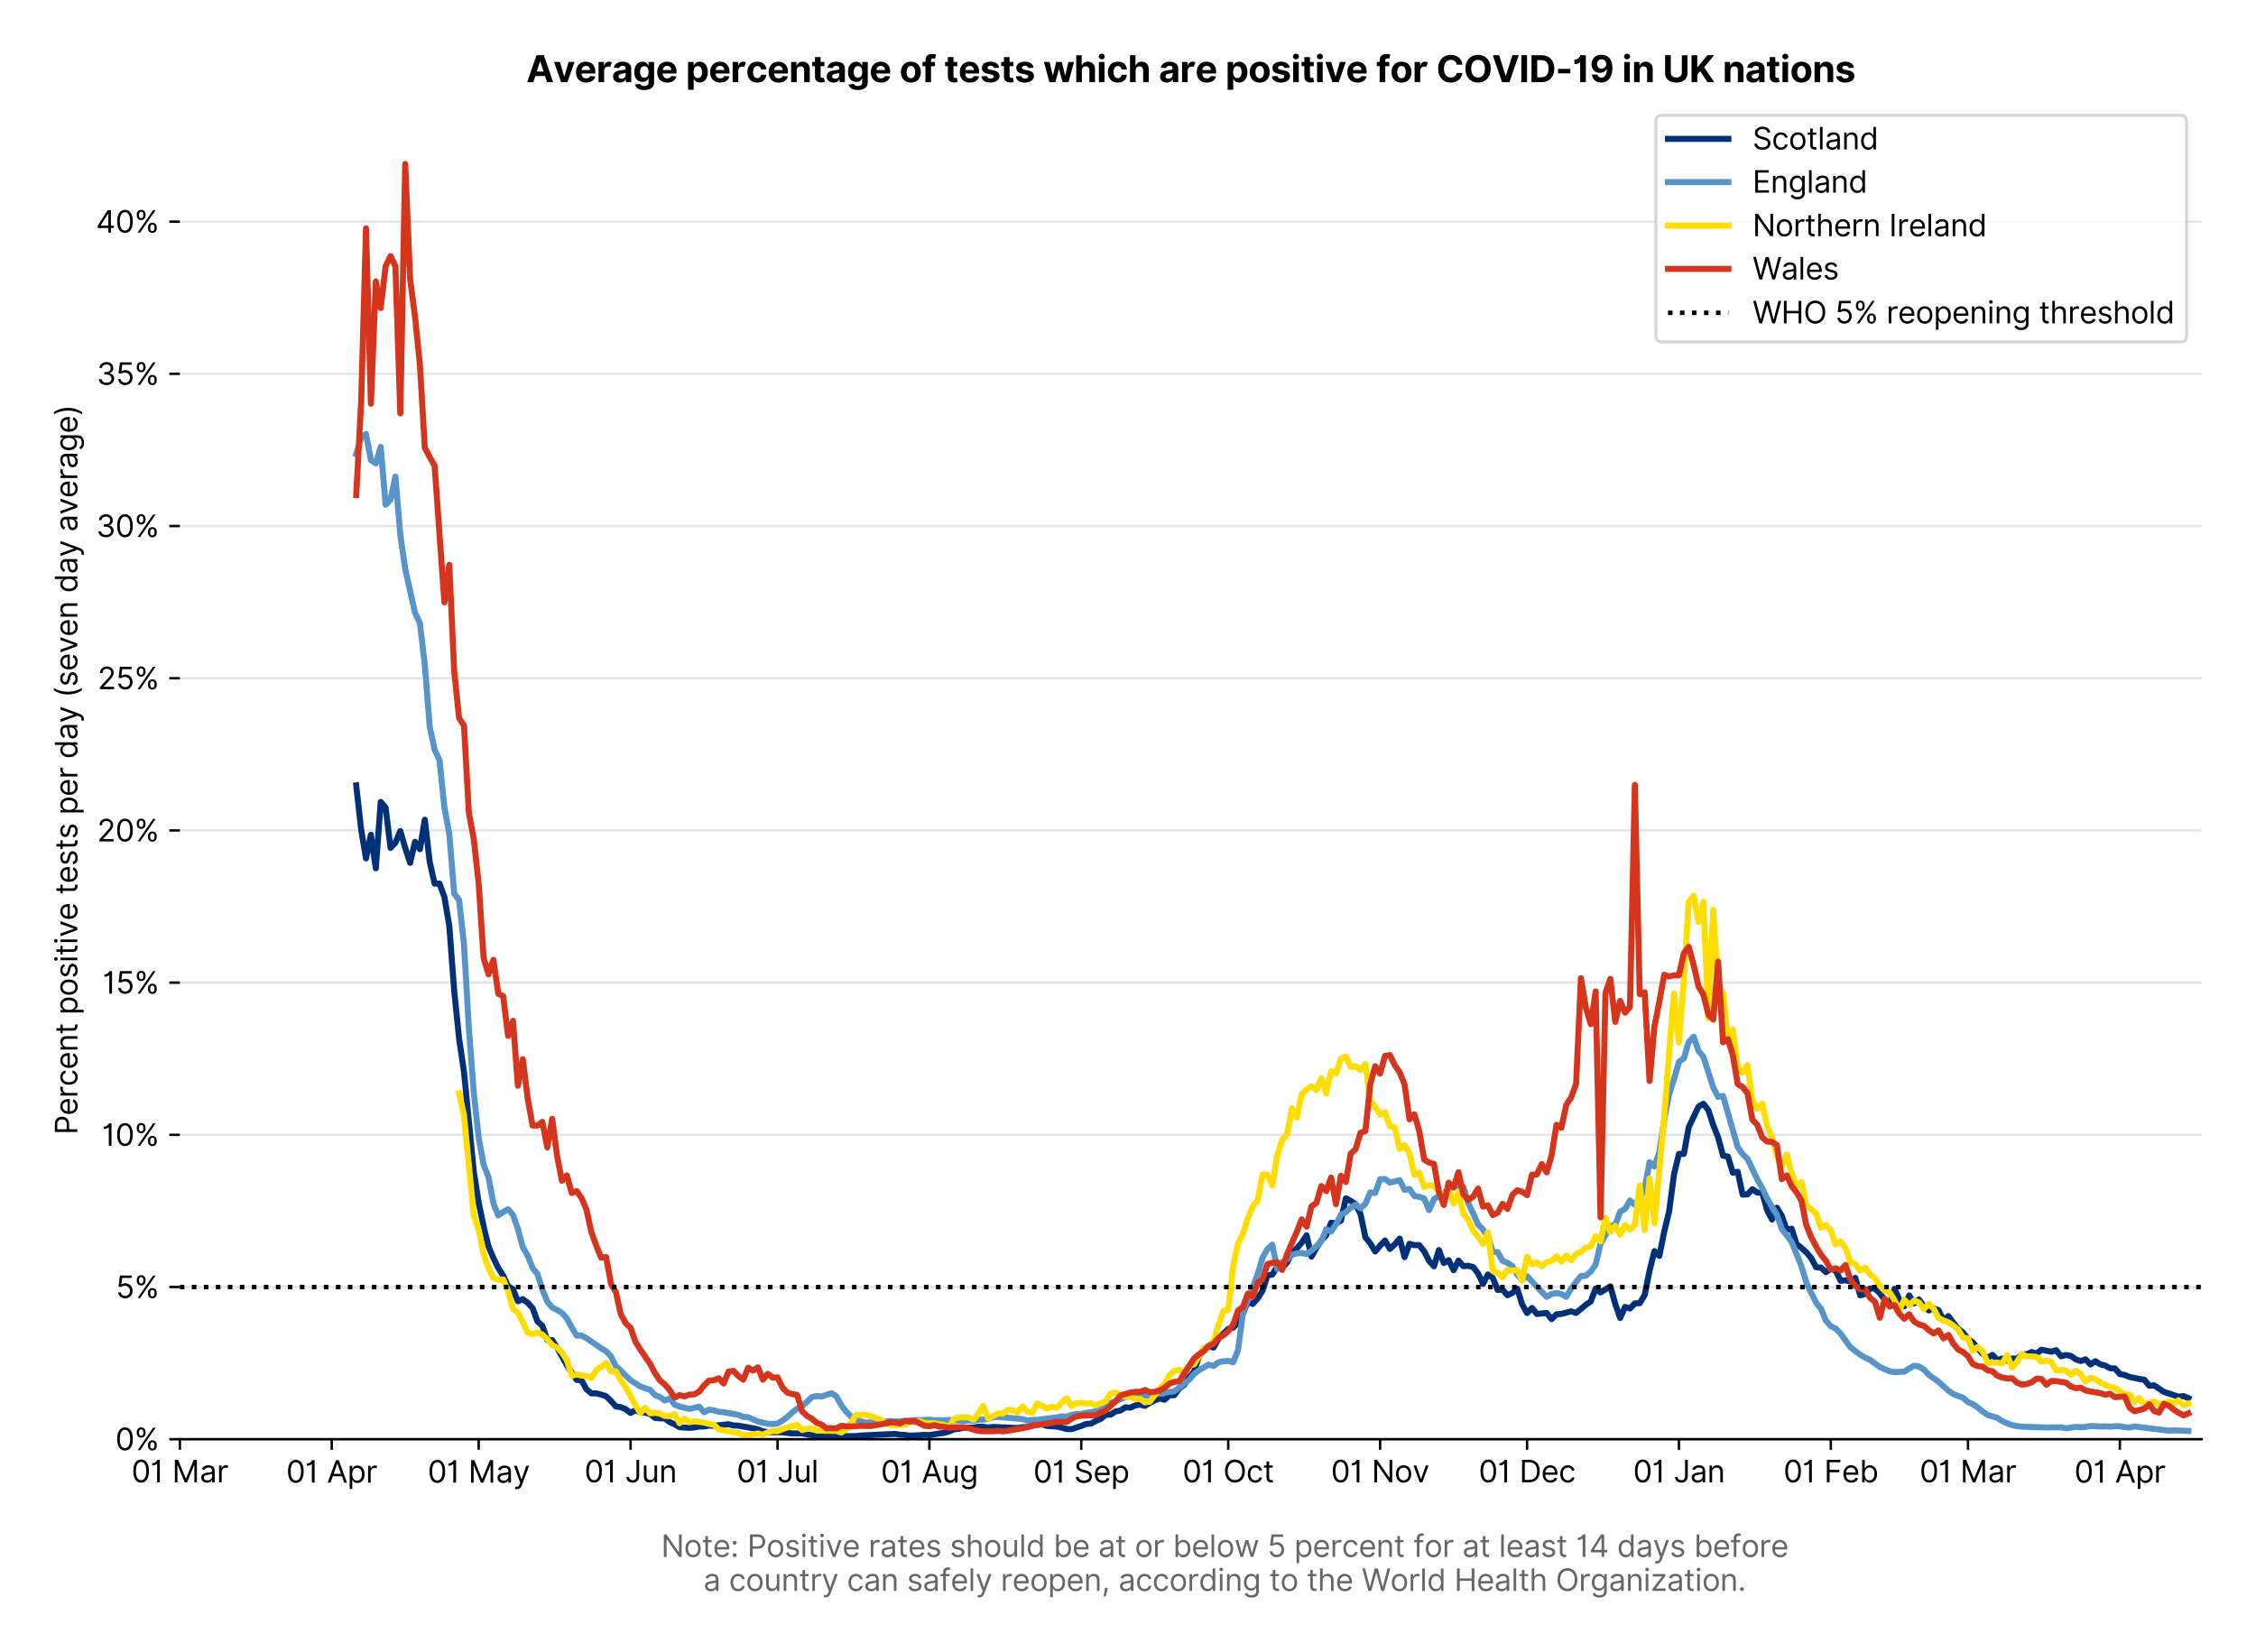 <?xml version="1.0" encoding="utf-8" standalone="no"?>
<!DOCTYPE svg PUBLIC "-//W3C//DTD SVG 1.1//EN"
  "http://www.w3.org/Graphics/SVG/1.1/DTD/svg11.dtd">
<svg version="1.1" viewBox="0 0 747.169 547.145" xmlns="http://www.w3.org/2000/svg" xmlns:xlink="http://www.w3.org/1999/xlink">
 <defs>
  <style type="text/css">*{stroke-linecap:butt;stroke-linejoin:round;}</style>
 </defs>
 <g id="figure_1">
  <g id="patch_1">
   <path d="M 0 547.145 
L 747.169 547.145 
L 747.169 0 
L 0 0 
z
" style="fill:#ffffff;"/>
  </g>
  <g id="axes_1">
   <g id="patch_2">
    <path d="M 59.569 476.745 
L 729.169 476.745 
L 729.169 33.225 
L 59.569 33.225 
z
" style="fill:#ffffff;"/>
   </g>
   <g id="matplotlib.axis_1">
    <g id="xtick_1">
     <g id="line2d_1">
      <defs>
       <path d="M 0 0 
L 0 3.5 
" id="m51148fdb2b" style="stroke:#000000;stroke-width:0.8;"/>
      </defs>
      <g>
       <use style="stroke:#000000;stroke-width:0.8;" x="59.569" xlink:href="#m51148fdb2b" y="476.745"/>
      </g>
     </g>
     <g id="text_1">
      <!-- 01 Mar -->
      <g transform="translate(43.532 491.018)scale(0.1 -0.1)">
       <defs>
        <path d="M 2000 -64 
Q 1230 -64 806 561 
Q 382 1186 382 2327 
Q 382 3459 809 4088 
Q 1236 4718 2000 4718 
Q 2764 4718 3191 4088 
Q 3618 3459 3618 2327 
Q 3618 1186 3194 561 
Q 2771 -64 2000 -64 
z
M 2000 436 
Q 2509 436 2791 927 
Q 3073 1418 3073 2327 
Q 3073 3234 2789 3730 
Q 2505 4227 2000 4227 
Q 1496 4227 1211 3730 
Q 927 3234 927 2327 
Q 927 1418 1210 927 
Q 1493 436 2000 436 
z
" id="Inter-Regular-30" transform="scale(0.016)"/>
        <path d="M 1973 4655 
L 1973 0 
L 1409 0 
L 1409 3836 
L 1373 3836 
Q 1341 3773 1209 3692 
Q 1077 3611 868 3551 
Q 659 3491 391 3491 
L 391 3964 
Q 661 3964 859 4061 
Q 1057 4159 1190 4291 
Q 1323 4423 1392 4529 
Q 1461 4636 1473 4655 
L 1973 4655 
z
" id="Inter-Regular-31" transform="scale(0.016)"/>
        <path id="Inter-Regular-20" transform="scale(0.016)"/>
        <path d="M 564 4655 
L 1236 4655 
L 2818 791 
L 2873 791 
L 4455 4655 
L 5127 4655 
L 5127 0 
L 4600 0 
L 4600 3536 
L 4555 3536 
L 3100 0 
L 2591 0 
L 1136 3536 
L 1091 3536 
L 1091 0 
L 564 0 
L 564 4655 
z
" id="Inter-Regular-4d" transform="scale(0.016)"/>
        <path d="M 1518 -82 
Q 1186 -82 916 44 
Q 646 170 486 410 
Q 327 650 327 991 
Q 327 1291 445 1478 
Q 564 1666 761 1773 
Q 959 1880 1199 1933 
Q 1439 1986 1682 2018 
Q 2000 2059 2199 2080 
Q 2398 2102 2490 2154 
Q 2582 2207 2582 2336 
L 2582 2355 
Q 2582 2691 2399 2877 
Q 2216 3064 1846 3064 
Q 1461 3064 1243 2895 
Q 1025 2727 936 2536 
L 427 2718 
Q 564 3036 792 3214 
Q 1021 3393 1292 3464 
Q 1564 3536 1827 3536 
Q 1996 3536 2215 3496 
Q 2434 3457 2640 3334 
Q 2846 3211 2982 2963 
Q 3118 2716 3118 2300 
L 3118 0 
L 2582 0 
L 2582 473 
L 2555 473 
Q 2500 359 2373 229 
Q 2246 100 2034 9 
Q 1823 -82 1518 -82 
z
M 1600 400 
Q 1918 400 2137 525 
Q 2357 650 2469 847 
Q 2582 1045 2582 1264 
L 2582 1755 
Q 2548 1714 2433 1681 
Q 2318 1648 2169 1624 
Q 2021 1600 1881 1583 
Q 1741 1566 1655 1555 
Q 1446 1527 1265 1467 
Q 1084 1407 974 1287 
Q 864 1168 864 964 
Q 864 684 1072 542 
Q 1280 400 1600 400 
z
" id="Inter-Regular-61" transform="scale(0.016)"/>
        <path d="M 491 0 
L 491 3491 
L 1009 3491 
L 1009 2964 
L 1046 2964 
Q 1139 3223 1389 3384 
Q 1639 3545 1955 3545 
Q 2100 3545 2209 3511 
Q 2318 3477 2400 3418 
L 2218 2964 
Q 2161 2993 2085 3010 
Q 2009 3027 1909 3027 
Q 1527 3027 1277 2794 
Q 1027 2561 1027 2209 
L 1027 0 
L 491 0 
z
" id="Inter-Regular-72" transform="scale(0.016)"/>
       </defs>
       <use xlink:href="#Inter-Regular-30"/>
       <use x="62.5" xlink:href="#Inter-Regular-31"/>
       <use x="106.676" xlink:href="#Inter-Regular-20"/>
       <use x="134.801" xlink:href="#Inter-Regular-4d"/>
       <use x="225.994" xlink:href="#Inter-Regular-61"/>
       <use x="282.386" xlink:href="#Inter-Regular-72"/>
      </g>
     </g>
    </g>
    <g id="xtick_2">
     <g id="line2d_2">
      <g>
       <use style="stroke:#000000;stroke-width:0.8;" x="109.866" xlink:href="#m51148fdb2b" y="476.745"/>
      </g>
     </g>
     <g id="text_2">
      <!-- 01 Apr -->
      <g transform="translate(94.781 491.117)scale(0.1 -0.1)">
       <defs>
        <path d="M 755 0 
L 164 0 
L 1873 4655 
L 2455 4655 
L 4164 0 
L 3573 0 
L 3105 1318 
L 1223 1318 
L 755 0 
z
M 1400 1818 
L 2927 1818 
L 2182 3918 
L 2146 3918 
L 1400 1818 
z
" id="Inter-Regular-41" transform="scale(0.016)"/>
        <path d="M 491 -1309 
L 491 3491 
L 1009 3491 
L 1009 2936 
L 1073 2936 
Q 1132 3027 1237 3169 
Q 1343 3311 1542 3423 
Q 1741 3536 2082 3536 
Q 2523 3536 2859 3315 
Q 3196 3095 3384 2690 
Q 3573 2286 3573 1736 
Q 3573 1182 3384 776 
Q 3196 370 2861 148 
Q 2527 -73 2091 -73 
Q 1755 -73 1552 39 
Q 1350 152 1241 296 
Q 1132 441 1073 536 
L 1027 536 
L 1027 -1309 
L 491 -1309 
z
M 1018 1745 
Q 1018 1152 1276 780 
Q 1534 409 2018 409 
Q 2355 409 2581 587 
Q 2807 766 2921 1069 
Q 3036 1373 3036 1745 
Q 3036 2114 2923 2410 
Q 2811 2707 2585 2881 
Q 2359 3055 2018 3055 
Q 1527 3055 1272 2693 
Q 1018 2332 1018 1745 
z
" id="Inter-Regular-70" transform="scale(0.016)"/>
       </defs>
       <use xlink:href="#Inter-Regular-30"/>
       <use x="62.5" xlink:href="#Inter-Regular-31"/>
       <use x="106.676" xlink:href="#Inter-Regular-20"/>
       <use x="134.801" xlink:href="#Inter-Regular-41"/>
       <use x="202.415" xlink:href="#Inter-Regular-70"/>
       <use x="263.352" xlink:href="#Inter-Regular-72"/>
      </g>
     </g>
    </g>
    <g id="xtick_3">
     <g id="line2d_3">
      <g>
       <use style="stroke:#000000;stroke-width:0.8;" x="158.541" xlink:href="#m51148fdb2b" y="476.745"/>
      </g>
     </g>
     <g id="text_3">
      <!-- 01 May -->
      <g transform="translate(141.638 491.117)scale(0.1 -0.1)">
       <defs>
        <path d="M 818 -1355 
Q 682 -1355 575 -1333 
Q 468 -1311 427 -1291 
L 564 -818 
Q 857 -893 1053 -814 
Q 1250 -736 1391 -345 
L 1509 -18 
L 218 3491 
L 800 3491 
L 1764 709 
L 1800 709 
L 2764 3491 
L 3346 3491 
L 1846 -564 
Q 1550 -1355 818 -1355 
z
" id="Inter-Regular-79" transform="scale(0.016)"/>
       </defs>
       <use xlink:href="#Inter-Regular-30"/>
       <use x="62.5" xlink:href="#Inter-Regular-31"/>
       <use x="106.676" xlink:href="#Inter-Regular-20"/>
       <use x="134.801" xlink:href="#Inter-Regular-4d"/>
       <use x="225.994" xlink:href="#Inter-Regular-61"/>
       <use x="282.386" xlink:href="#Inter-Regular-79"/>
      </g>
     </g>
    </g>
    <g id="xtick_4">
     <g id="line2d_4">
      <g>
       <use style="stroke:#000000;stroke-width:0.8;" x="208.838" xlink:href="#m51148fdb2b" y="476.745"/>
      </g>
     </g>
     <g id="text_4">
      <!-- 01 Jun -->
      <g transform="translate(193.554 491.018)scale(0.1 -0.1)">
       <defs>
        <path d="M 2346 4655 
L 2909 4655 
L 2909 1327 
Q 2909 657 2549 296 
Q 2189 -64 1582 -64 
Q 1200 -64 902 76 
Q 605 216 434 475 
Q 264 734 264 1091 
L 818 1091 
Q 818 795 1034 615 
Q 1250 436 1582 436 
Q 1948 436 2147 664 
Q 2346 893 2346 1327 
L 2346 4655 
z
" id="Inter-Regular-4a" transform="scale(0.016)"/>
        <path d="M 2691 1427 
L 2691 3491 
L 3227 3491 
L 3227 0 
L 2691 0 
L 2691 591 
L 2655 591 
Q 2532 325 2273 140 
Q 2014 -45 1618 -45 
Q 1127 -45 809 280 
Q 491 605 491 1273 
L 491 3491 
L 1027 3491 
L 1027 1309 
Q 1027 927 1242 700 
Q 1457 473 1791 473 
Q 1991 473 2199 575 
Q 2407 677 2549 888 
Q 2691 1100 2691 1427 
z
" id="Inter-Regular-75" transform="scale(0.016)"/>
        <path d="M 1027 2100 
L 1027 0 
L 491 0 
L 491 3491 
L 1009 3491 
L 1009 2945 
L 1055 2945 
Q 1177 3211 1427 3373 
Q 1677 3536 2073 3536 
Q 2602 3536 2928 3211 
Q 3255 2886 3255 2218 
L 3255 0 
L 2718 0 
L 2718 2182 
Q 2718 2593 2504 2824 
Q 2291 3055 1918 3055 
Q 1534 3055 1280 2806 
Q 1027 2557 1027 2100 
z
" id="Inter-Regular-6e" transform="scale(0.016)"/>
       </defs>
       <use xlink:href="#Inter-Regular-30"/>
       <use x="62.5" xlink:href="#Inter-Regular-31"/>
       <use x="106.676" xlink:href="#Inter-Regular-20"/>
       <use x="134.801" xlink:href="#Inter-Regular-4a"/>
       <use x="189.063" xlink:href="#Inter-Regular-75"/>
       <use x="247.159" xlink:href="#Inter-Regular-6e"/>
      </g>
     </g>
    </g>
    <g id="xtick_5">
     <g id="line2d_5">
      <g>
       <use style="stroke:#000000;stroke-width:0.8;" x="257.513" xlink:href="#m51148fdb2b" y="476.745"/>
      </g>
     </g>
     <g id="text_5">
      <!-- 01 Jul -->
      <g transform="translate(243.969 491.018)scale(0.1 -0.1)">
       <defs>
        <path d="M 1027 4655 
L 1027 0 
L 491 0 
L 491 4655 
L 1027 4655 
z
" id="Inter-Regular-6c" transform="scale(0.016)"/>
       </defs>
       <use xlink:href="#Inter-Regular-30"/>
       <use x="62.5" xlink:href="#Inter-Regular-31"/>
       <use x="106.676" xlink:href="#Inter-Regular-20"/>
       <use x="134.801" xlink:href="#Inter-Regular-4a"/>
       <use x="189.063" xlink:href="#Inter-Regular-75"/>
       <use x="247.159" xlink:href="#Inter-Regular-6c"/>
      </g>
     </g>
    </g>
    <g id="xtick_6">
     <g id="line2d_6">
      <g>
       <use style="stroke:#000000;stroke-width:0.8;" x="307.81" xlink:href="#m51148fdb2b" y="476.745"/>
      </g>
     </g>
     <g id="text_6">
      <!-- 01 Aug -->
      <g transform="translate(291.738 491.117)scale(0.1 -0.1)">
       <defs>
        <path d="M 1900 -1382 
Q 1316 -1382 976 -1169 
Q 636 -957 473 -682 
L 900 -382 
Q 973 -477 1084 -601 
Q 1196 -725 1390 -817 
Q 1584 -909 1900 -909 
Q 2323 -909 2598 -704 
Q 2873 -500 2873 -64 
L 2873 645 
L 2827 645 
Q 2768 550 2660 410 
Q 2552 270 2351 162 
Q 2150 55 1809 55 
Q 1386 55 1051 255 
Q 716 455 521 836 
Q 327 1218 327 1764 
Q 327 2300 516 2699 
Q 705 3098 1041 3317 
Q 1377 3536 1818 3536 
Q 2159 3536 2360 3423 
Q 2561 3311 2669 3169 
Q 2777 3027 2836 2936 
L 2891 2936 
L 2891 3491 
L 3409 3491 
L 3409 -100 
Q 3409 -550 3205 -833 
Q 3002 -1116 2660 -1249 
Q 2318 -1382 1900 -1382 
z
M 1882 536 
Q 2366 536 2624 864 
Q 2882 1193 2882 1773 
Q 2882 2339 2627 2697 
Q 2373 3055 1882 3055 
Q 1541 3055 1315 2882 
Q 1089 2709 976 2418 
Q 864 2127 864 1773 
Q 864 1227 1120 881 
Q 1377 536 1882 536 
z
" id="Inter-Regular-67" transform="scale(0.016)"/>
       </defs>
       <use xlink:href="#Inter-Regular-30"/>
       <use x="62.5" xlink:href="#Inter-Regular-31"/>
       <use x="106.676" xlink:href="#Inter-Regular-20"/>
       <use x="134.801" xlink:href="#Inter-Regular-41"/>
       <use x="202.415" xlink:href="#Inter-Regular-75"/>
       <use x="260.511" xlink:href="#Inter-Regular-67"/>
      </g>
     </g>
    </g>
    <g id="xtick_7">
     <g id="line2d_7">
      <g>
       <use style="stroke:#000000;stroke-width:0.8;" x="358.107" xlink:href="#m51148fdb2b" y="476.745"/>
      </g>
     </g>
     <g id="text_7">
      <!-- 01 Sep -->
      <g transform="translate(342.22 491.117)scale(0.1 -0.1)">
       <defs>
        <path d="M 3109 3491 
Q 3068 3836 2777 4027 
Q 2486 4218 2064 4218 
Q 1600 4218 1318 3999 
Q 1036 3780 1036 3445 
Q 1036 3195 1189 3042 
Q 1343 2889 1553 2803 
Q 1764 2718 1936 2673 
L 2409 2545 
Q 2591 2498 2815 2414 
Q 3039 2330 3244 2185 
Q 3450 2041 3584 1816 
Q 3718 1591 3718 1264 
Q 3718 886 3521 581 
Q 3325 277 2949 97 
Q 2573 -82 2036 -82 
Q 1286 -82 845 272 
Q 405 627 364 1200 
L 946 1200 
Q 968 936 1124 764 
Q 1280 593 1519 510 
Q 1759 427 2036 427 
Q 2359 427 2616 533 
Q 2873 639 3023 828 
Q 3173 1018 3173 1273 
Q 3173 1505 3043 1650 
Q 2914 1795 2702 1886 
Q 2491 1977 2246 2045 
L 1673 2209 
Q 1127 2366 809 2657 
Q 491 2948 491 3418 
Q 491 3809 703 4101 
Q 916 4393 1276 4555 
Q 1636 4718 2082 4718 
Q 2532 4718 2882 4558 
Q 3232 4398 3437 4120 
Q 3643 3843 3655 3491 
L 3109 3491 
z
" id="Inter-Regular-53" transform="scale(0.016)"/>
        <path d="M 1955 -73 
Q 1450 -73 1085 151 
Q 721 375 524 778 
Q 327 1182 327 1718 
Q 327 2255 524 2665 
Q 721 3075 1074 3305 
Q 1427 3536 1900 3536 
Q 2173 3536 2439 3445 
Q 2705 3355 2923 3151 
Q 3141 2948 3270 2614 
Q 3400 2280 3400 1791 
L 3400 1564 
L 866 1564 
Q 884 1005 1183 707 
Q 1482 409 1955 409 
Q 2271 409 2498 545 
Q 2725 682 2827 955 
L 3346 809 
Q 3223 414 2854 170 
Q 2486 -73 1955 -73 
z
M 866 2027 
L 2855 2027 
Q 2855 2470 2595 2762 
Q 2336 3055 1900 3055 
Q 1593 3055 1368 2911 
Q 1143 2768 1013 2533 
Q 884 2298 866 2027 
z
" id="Inter-Regular-65" transform="scale(0.016)"/>
       </defs>
       <use xlink:href="#Inter-Regular-30"/>
       <use x="62.5" xlink:href="#Inter-Regular-31"/>
       <use x="106.676" xlink:href="#Inter-Regular-20"/>
       <use x="134.801" xlink:href="#Inter-Regular-53"/>
       <use x="198.58" xlink:href="#Inter-Regular-65"/>
       <use x="256.818" xlink:href="#Inter-Regular-70"/>
      </g>
     </g>
    </g>
    <g id="xtick_8">
     <g id="line2d_8">
      <g>
       <use style="stroke:#000000;stroke-width:0.8;" x="406.782" xlink:href="#m51148fdb2b" y="476.745"/>
      </g>
     </g>
     <g id="text_8">
      <!-- 01 Oct -->
      <g transform="translate(391.626 491.018)scale(0.1 -0.1)">
       <defs>
        <path d="M 4491 2327 
Q 4491 1591 4225 1054 
Q 3959 518 3495 227 
Q 3032 -64 2436 -64 
Q 1841 -64 1377 227 
Q 914 518 648 1054 
Q 382 1591 382 2327 
Q 382 3064 648 3600 
Q 914 4136 1377 4427 
Q 1841 4718 2436 4718 
Q 3032 4718 3495 4427 
Q 3959 4136 4225 3600 
Q 4491 3064 4491 2327 
z
M 3946 2327 
Q 3946 2932 3744 3348 
Q 3543 3764 3201 3977 
Q 2859 4191 2436 4191 
Q 2014 4191 1672 3977 
Q 1330 3764 1128 3348 
Q 927 2932 927 2327 
Q 927 1723 1128 1307 
Q 1330 891 1672 677 
Q 2014 464 2436 464 
Q 2859 464 3201 677 
Q 3543 891 3744 1307 
Q 3946 1723 3946 2327 
z
" id="Inter-Regular-4f" transform="scale(0.016)"/>
        <path d="M 1909 -73 
Q 1418 -73 1063 159 
Q 709 391 518 798 
Q 327 1205 327 1727 
Q 327 2259 524 2667 
Q 721 3075 1074 3305 
Q 1427 3536 1900 3536 
Q 2268 3536 2563 3400 
Q 2859 3264 3047 3018 
Q 3236 2773 3282 2445 
L 2746 2445 
Q 2684 2684 2474 2869 
Q 2264 3055 1909 3055 
Q 1439 3055 1151 2697 
Q 864 2339 864 1745 
Q 864 1139 1148 774 
Q 1432 409 1909 409 
Q 2223 409 2447 570 
Q 2671 732 2746 1018 
L 3282 1018 
Q 3236 709 3058 462 
Q 2880 216 2588 71 
Q 2296 -73 1909 -73 
z
" id="Inter-Regular-63" transform="scale(0.016)"/>
        <path d="M 2009 3491 
L 2009 3036 
L 1264 3036 
L 1264 1000 
Q 1264 773 1331 660 
Q 1398 548 1503 510 
Q 1609 473 1727 473 
Q 1816 473 1873 483 
Q 1930 493 1964 500 
L 2073 18 
Q 2018 -2 1920 -23 
Q 1823 -45 1673 -45 
Q 1446 -45 1228 52 
Q 1011 150 869 350 
Q 727 550 727 855 
L 727 3036 
L 200 3036 
L 200 3491 
L 727 3491 
L 727 4327 
L 1264 4327 
L 1264 3491 
L 2009 3491 
z
" id="Inter-Regular-74" transform="scale(0.016)"/>
       </defs>
       <use xlink:href="#Inter-Regular-30"/>
       <use x="62.5" xlink:href="#Inter-Regular-31"/>
       <use x="106.676" xlink:href="#Inter-Regular-20"/>
       <use x="134.801" xlink:href="#Inter-Regular-4f"/>
       <use x="210.938" xlink:href="#Inter-Regular-63"/>
       <use x="266.761" xlink:href="#Inter-Regular-74"/>
      </g>
     </g>
    </g>
    <g id="xtick_9">
     <g id="line2d_9">
      <g>
       <use style="stroke:#000000;stroke-width:0.8;" x="457.079" xlink:href="#m51148fdb2b" y="476.745"/>
      </g>
     </g>
     <g id="text_9">
      <!-- 01 Nov -->
      <g transform="translate(440.808 491.018)scale(0.1 -0.1)">
       <defs>
        <path d="M 4255 4655 
L 4255 0 
L 3709 0 
L 1173 3655 
L 1127 3655 
L 1127 0 
L 564 0 
L 564 4655 
L 1109 4655 
L 3655 991 
L 3700 991 
L 3700 4655 
L 4255 4655 
z
" id="Inter-Regular-4e" transform="scale(0.016)"/>
        <path d="M 1909 -73 
Q 1436 -73 1080 152 
Q 725 377 526 781 
Q 327 1186 327 1727 
Q 327 2273 526 2679 
Q 725 3086 1080 3311 
Q 1436 3536 1909 3536 
Q 2382 3536 2737 3311 
Q 3093 3086 3292 2679 
Q 3491 2273 3491 1727 
Q 3491 1186 3292 781 
Q 3093 377 2737 152 
Q 2382 -73 1909 -73 
z
M 1909 409 
Q 2268 409 2500 593 
Q 2732 777 2843 1077 
Q 2955 1377 2955 1727 
Q 2955 2077 2843 2379 
Q 2732 2682 2500 2868 
Q 2268 3055 1909 3055 
Q 1550 3055 1318 2868 
Q 1086 2682 975 2379 
Q 864 2077 864 1727 
Q 864 1377 975 1077 
Q 1086 777 1318 593 
Q 1550 409 1909 409 
z
" id="Inter-Regular-6f" transform="scale(0.016)"/>
        <path d="M 3346 3491 
L 2055 0 
L 1509 0 
L 218 3491 
L 800 3491 
L 1764 709 
L 1800 709 
L 2764 3491 
L 3346 3491 
z
" id="Inter-Regular-76" transform="scale(0.016)"/>
       </defs>
       <use xlink:href="#Inter-Regular-30"/>
       <use x="62.5" xlink:href="#Inter-Regular-31"/>
       <use x="106.676" xlink:href="#Inter-Regular-20"/>
       <use x="134.801" xlink:href="#Inter-Regular-4e"/>
       <use x="210.085" xlink:href="#Inter-Regular-6f"/>
       <use x="269.744" xlink:href="#Inter-Regular-76"/>
      </g>
     </g>
    </g>
    <g id="xtick_10">
     <g id="line2d_10">
      <g>
       <use style="stroke:#000000;stroke-width:0.8;" x="505.754" xlink:href="#m51148fdb2b" y="476.745"/>
      </g>
     </g>
     <g id="text_10">
      <!-- 01 Dec -->
      <g transform="translate(489.717 491.018)scale(0.1 -0.1)">
       <defs>
        <path d="M 2000 0 
L 564 0 
L 564 4655 
L 2064 4655 
Q 2741 4655 3223 4376 
Q 3705 4098 3961 3578 
Q 4218 3059 4218 2336 
Q 4218 1609 3959 1085 
Q 3700 561 3204 280 
Q 2709 0 2000 0 
z
M 1127 500 
L 1964 500 
Q 2830 500 3251 992 
Q 3673 1484 3673 2336 
Q 3673 3182 3259 3668 
Q 2846 4155 2027 4155 
L 1127 4155 
L 1127 500 
z
" id="Inter-Regular-44" transform="scale(0.016)"/>
       </defs>
       <use xlink:href="#Inter-Regular-30"/>
       <use x="62.5" xlink:href="#Inter-Regular-31"/>
       <use x="106.676" xlink:href="#Inter-Regular-20"/>
       <use x="134.801" xlink:href="#Inter-Regular-44"/>
       <use x="206.676" xlink:href="#Inter-Regular-65"/>
       <use x="264.915" xlink:href="#Inter-Regular-63"/>
      </g>
     </g>
    </g>
    <g id="xtick_11">
     <g id="line2d_11">
      <g>
       <use style="stroke:#000000;stroke-width:0.8;" x="556.051" xlink:href="#m51148fdb2b" y="476.745"/>
      </g>
     </g>
     <g id="text_11">
      <!-- 01 Jan -->
      <g transform="translate(540.852 491.018)scale(0.1 -0.1)">
       <use xlink:href="#Inter-Regular-30"/>
       <use x="62.5" xlink:href="#Inter-Regular-31"/>
       <use x="106.676" xlink:href="#Inter-Regular-20"/>
       <use x="134.801" xlink:href="#Inter-Regular-4a"/>
       <use x="189.063" xlink:href="#Inter-Regular-61"/>
       <use x="245.455" xlink:href="#Inter-Regular-6e"/>
      </g>
     </g>
    </g>
    <g id="xtick_12">
     <g id="line2d_12">
      <g>
       <use style="stroke:#000000;stroke-width:0.8;" x="606.348" xlink:href="#m51148fdb2b" y="476.745"/>
      </g>
     </g>
     <g id="text_12">
      <!-- 01 Feb -->
      <g transform="translate(590.659 491.018)scale(0.1 -0.1)">
       <defs>
        <path d="M 564 0 
L 564 4655 
L 3355 4655 
L 3355 4155 
L 1127 4155 
L 1127 2582 
L 3146 2582 
L 3146 2082 
L 1127 2082 
L 1127 0 
L 564 0 
z
" id="Inter-Regular-46" transform="scale(0.016)"/>
        <path d="M 564 0 
L 564 4655 
L 1100 4655 
L 1100 2936 
L 1146 2936 
Q 1205 3027 1310 3169 
Q 1416 3311 1615 3423 
Q 1814 3536 2155 3536 
Q 2596 3536 2932 3315 
Q 3268 3095 3457 2690 
Q 3646 2286 3646 1736 
Q 3646 1182 3457 776 
Q 3268 370 2934 148 
Q 2600 -73 2164 -73 
Q 1827 -73 1625 39 
Q 1423 152 1314 296 
Q 1205 441 1146 536 
L 1082 536 
L 1082 0 
L 564 0 
z
M 1091 1745 
Q 1091 1152 1349 780 
Q 1607 409 2091 409 
Q 2427 409 2653 587 
Q 2880 766 2994 1069 
Q 3109 1373 3109 1745 
Q 3109 2114 2996 2410 
Q 2884 2707 2658 2881 
Q 2432 3055 2091 3055 
Q 1600 3055 1345 2693 
Q 1091 2332 1091 1745 
z
" id="Inter-Regular-62" transform="scale(0.016)"/>
       </defs>
       <use xlink:href="#Inter-Regular-30"/>
       <use x="62.5" xlink:href="#Inter-Regular-31"/>
       <use x="106.676" xlink:href="#Inter-Regular-20"/>
       <use x="134.801" xlink:href="#Inter-Regular-46"/>
       <use x="193.466" xlink:href="#Inter-Regular-65"/>
       <use x="251.705" xlink:href="#Inter-Regular-62"/>
      </g>
     </g>
    </g>
    <g id="xtick_13">
     <g id="line2d_13">
      <g>
       <use style="stroke:#000000;stroke-width:0.8;" x="651.778" xlink:href="#m51148fdb2b" y="476.745"/>
      </g>
     </g>
     <g id="text_13">
      <!-- 01 Mar -->
      <g transform="translate(635.742 491.018)scale(0.1 -0.1)">
       <use xlink:href="#Inter-Regular-30"/>
       <use x="62.5" xlink:href="#Inter-Regular-31"/>
       <use x="106.676" xlink:href="#Inter-Regular-20"/>
       <use x="134.801" xlink:href="#Inter-Regular-4d"/>
       <use x="225.994" xlink:href="#Inter-Regular-61"/>
       <use x="282.386" xlink:href="#Inter-Regular-72"/>
      </g>
     </g>
    </g>
    <g id="xtick_14">
     <g id="line2d_14">
      <g>
       <use style="stroke:#000000;stroke-width:0.8;" x="702.076" xlink:href="#m51148fdb2b" y="476.745"/>
      </g>
     </g>
     <g id="text_14">
      <!-- 01 Apr -->
      <g transform="translate(686.99 491.117)scale(0.1 -0.1)">
       <use xlink:href="#Inter-Regular-30"/>
       <use x="62.5" xlink:href="#Inter-Regular-31"/>
       <use x="106.676" xlink:href="#Inter-Regular-20"/>
       <use x="134.801" xlink:href="#Inter-Regular-41"/>
       <use x="202.415" xlink:href="#Inter-Regular-70"/>
       <use x="263.352" xlink:href="#Inter-Regular-72"/>
      </g>
     </g>
    </g>
    <g id="text_15">
     <!--  -->
     <g style="fill:#666666;" transform="translate(394.369 504.55)scale(0.1 -0.1)"/>
     <!--         Note: Positive rates should be at or below 5 percent for at least 14 days before -->
     <g style="fill:#666666;" transform="translate(196.456 515.732)scale(0.1 -0.1)">
      <defs>
       <path d="M 882 -36 
Q 714 -36 593 84 
Q 473 205 473 373 
Q 473 541 593 661 
Q 714 782 882 782 
Q 1050 782 1170 661 
Q 1291 541 1291 373 
Q 1291 205 1170 84 
Q 1050 -36 882 -36 
z
M 882 2524 
Q 714 2524 593 2644 
Q 473 2765 473 2933 
Q 473 3101 593 3221 
Q 714 3342 882 3342 
Q 1050 3342 1170 3221 
Q 1291 3101 1291 2933 
Q 1291 2765 1170 2644 
Q 1050 2524 882 2524 
z
" id="Inter-Regular-3a" transform="scale(0.016)"/>
       <path d="M 564 0 
L 564 4655 
L 2136 4655 
Q 2684 4655 3033 4458 
Q 3382 4261 3550 3927 
Q 3718 3593 3718 3182 
Q 3718 2770 3551 2434 
Q 3384 2098 3036 1899 
Q 2689 1700 2146 1700 
L 1127 1700 
L 1127 0 
L 564 0 
z
M 1127 2200 
L 2127 2200 
Q 2689 2200 2926 2482 
Q 3164 2764 3164 3182 
Q 3164 3602 2925 3878 
Q 2686 4155 2118 4155 
L 1127 4155 
L 1127 2200 
z
" id="Inter-Regular-50" transform="scale(0.016)"/>
       <path d="M 2964 2709 
L 2482 2573 
Q 2411 2755 2245 2914 
Q 2080 3073 1727 3073 
Q 1407 3073 1194 2926 
Q 982 2780 982 2555 
Q 982 2355 1127 2239 
Q 1273 2123 1582 2045 
L 2100 1918 
Q 3027 1691 3027 973 
Q 3027 673 2855 436 
Q 2684 200 2377 63 
Q 2071 -73 1664 -73 
Q 1130 -73 780 159 
Q 430 391 336 836 
L 846 964 
Q 989 400 1655 400 
Q 2030 400 2251 560 
Q 2473 720 2473 945 
Q 2473 1316 1955 1436 
L 1373 1573 
Q 893 1686 669 1926 
Q 446 2166 446 2527 
Q 446 2823 613 3050 
Q 780 3277 1069 3406 
Q 1359 3536 1727 3536 
Q 2246 3536 2542 3309 
Q 2839 3082 2964 2709 
z
" id="Inter-Regular-73" transform="scale(0.016)"/>
       <path d="M 491 0 
L 491 3491 
L 1027 3491 
L 1027 0 
L 491 0 
z
M 764 4073 
Q 607 4073 494 4179 
Q 382 4286 382 4436 
Q 382 4586 494 4693 
Q 607 4800 764 4800 
Q 921 4800 1033 4693 
Q 1146 4586 1146 4436 
Q 1146 4286 1033 4179 
Q 921 4073 764 4073 
z
" id="Inter-Regular-69" transform="scale(0.016)"/>
       <path d="M 1027 2100 
L 1027 0 
L 491 0 
L 491 4655 
L 1027 4655 
L 1027 2945 
L 1073 2945 
Q 1196 3216 1442 3376 
Q 1689 3536 2100 3536 
Q 2636 3536 2963 3213 
Q 3291 2891 3291 2218 
L 3291 0 
L 2755 0 
L 2755 2182 
Q 2755 2598 2540 2826 
Q 2325 3055 1946 3055 
Q 1548 3055 1287 2806 
Q 1027 2557 1027 2100 
z
" id="Inter-Regular-68" transform="scale(0.016)"/>
       <path d="M 1809 -73 
Q 1373 -73 1039 148 
Q 705 370 516 776 
Q 327 1182 327 1736 
Q 327 2286 516 2690 
Q 705 3095 1041 3315 
Q 1377 3536 1818 3536 
Q 2159 3536 2358 3423 
Q 2557 3311 2662 3169 
Q 2768 3027 2827 2936 
L 2873 2936 
L 2873 4655 
L 3409 4655 
L 3409 0 
L 2891 0 
L 2891 536 
L 2827 536 
Q 2768 441 2659 296 
Q 2550 152 2348 39 
Q 2146 -73 1809 -73 
z
M 1882 409 
Q 2366 409 2624 780 
Q 2882 1152 2882 1745 
Q 2882 2332 2627 2693 
Q 2373 3055 1882 3055 
Q 1541 3055 1315 2881 
Q 1089 2707 976 2410 
Q 864 2114 864 1745 
Q 864 1373 978 1069 
Q 1093 766 1319 587 
Q 1546 409 1882 409 
z
" id="Inter-Regular-64" transform="scale(0.016)"/>
       <path d="M 1282 0 
L 218 3491 
L 782 3491 
L 1536 818 
L 1573 818 
L 2318 3491 
L 2891 3491 
L 3627 827 
L 3664 827 
L 4418 3491 
L 4982 3491 
L 3918 0 
L 3391 0 
L 2627 2682 
L 2573 2682 
L 1809 0 
L 1282 0 
z
" id="Inter-Regular-77" transform="scale(0.016)"/>
       <path d="M 1936 -64 
Q 1536 -64 1216 95 
Q 896 255 702 532 
Q 509 809 491 1164 
L 1036 1164 
Q 1068 848 1324 642 
Q 1580 436 1936 436 
Q 2223 436 2447 570 
Q 2671 705 2799 940 
Q 2927 1175 2927 1473 
Q 2927 1777 2794 2017 
Q 2661 2257 2429 2395 
Q 2198 2534 1900 2536 
Q 1686 2539 1461 2472 
Q 1236 2405 1091 2300 
L 564 2364 
L 846 4655 
L 3264 4655 
L 3264 4155 
L 1318 4155 
L 1155 2782 
L 1182 2782 
Q 1325 2895 1541 2970 
Q 1757 3045 1991 3045 
Q 2418 3045 2753 2842 
Q 3089 2639 3281 2286 
Q 3473 1934 3473 1482 
Q 3473 1036 3274 687 
Q 3075 339 2727 137 
Q 2380 -64 1936 -64 
z
" id="Inter-Regular-35" transform="scale(0.016)"/>
       <path d="M 2046 3491 
L 2046 3036 
L 1264 3036 
L 1264 0 
L 727 0 
L 727 3036 
L 164 3036 
L 164 3491 
L 727 3491 
L 727 3973 
Q 727 4273 868 4473 
Q 1009 4673 1234 4773 
Q 1459 4873 1709 4873 
Q 1907 4873 2032 4841 
Q 2157 4809 2218 4782 
L 2064 4318 
Q 2023 4332 1951 4352 
Q 1880 4373 1764 4373 
Q 1498 4373 1381 4239 
Q 1264 4105 1264 3845 
L 1264 3491 
L 2046 3491 
z
" id="Inter-Regular-66" transform="scale(0.016)"/>
       <path d="M 373 955 
L 373 1418 
L 2418 4655 
L 3100 4655 
L 3100 1455 
L 3736 1455 
L 3736 955 
L 3100 955 
L 3100 0 
L 2564 0 
L 2564 955 
L 373 955 
z
M 2564 1455 
L 2564 3936 
L 2527 3936 
L 982 1491 
L 982 1455 
L 2564 1455 
z
" id="Inter-Regular-34" transform="scale(0.016)"/>
      </defs>
      <use xlink:href="#Inter-Regular-20"/>
      <use x="28.125" xlink:href="#Inter-Regular-20"/>
      <use x="56.25" xlink:href="#Inter-Regular-20"/>
      <use x="84.375" xlink:href="#Inter-Regular-20"/>
      <use x="112.5" xlink:href="#Inter-Regular-20"/>
      <use x="140.625" xlink:href="#Inter-Regular-20"/>
      <use x="168.75" xlink:href="#Inter-Regular-20"/>
      <use x="196.875" xlink:href="#Inter-Regular-20"/>
      <use x="225" xlink:href="#Inter-Regular-4e"/>
      <use x="300.284" xlink:href="#Inter-Regular-6f"/>
      <use x="359.943" xlink:href="#Inter-Regular-74"/>
      <use x="396.307" xlink:href="#Inter-Regular-65"/>
      <use x="454.546" xlink:href="#Inter-Regular-3a"/>
      <use x="482.102" xlink:href="#Inter-Regular-20"/>
      <use x="510.227" xlink:href="#Inter-Regular-50"/>
      <use x="573.722" xlink:href="#Inter-Regular-6f"/>
      <use x="633.381" xlink:href="#Inter-Regular-73"/>
      <use x="685.653" xlink:href="#Inter-Regular-69"/>
      <use x="709.375" xlink:href="#Inter-Regular-74"/>
      <use x="745.739" xlink:href="#Inter-Regular-69"/>
      <use x="769.46" xlink:href="#Inter-Regular-76"/>
      <use x="825.142" xlink:href="#Inter-Regular-65"/>
      <use x="883.381" xlink:href="#Inter-Regular-20"/>
      <use x="911.506" xlink:href="#Inter-Regular-72"/>
      <use x="949.858" xlink:href="#Inter-Regular-61"/>
      <use x="1006.25" xlink:href="#Inter-Regular-74"/>
      <use x="1042.614" xlink:href="#Inter-Regular-65"/>
      <use x="1100.852" xlink:href="#Inter-Regular-73"/>
      <use x="1153.125" xlink:href="#Inter-Regular-20"/>
      <use x="1181.25" xlink:href="#Inter-Regular-73"/>
      <use x="1233.523" xlink:href="#Inter-Regular-68"/>
      <use x="1292.614" xlink:href="#Inter-Regular-6f"/>
      <use x="1352.273" xlink:href="#Inter-Regular-75"/>
      <use x="1410.37" xlink:href="#Inter-Regular-6c"/>
      <use x="1434.091" xlink:href="#Inter-Regular-64"/>
      <use x="1496.165" xlink:href="#Inter-Regular-20"/>
      <use x="1524.29" xlink:href="#Inter-Regular-62"/>
      <use x="1586.364" xlink:href="#Inter-Regular-65"/>
      <use x="1644.603" xlink:href="#Inter-Regular-20"/>
      <use x="1672.728" xlink:href="#Inter-Regular-61"/>
      <use x="1729.12" xlink:href="#Inter-Regular-74"/>
      <use x="1765.483" xlink:href="#Inter-Regular-20"/>
      <use x="1793.608" xlink:href="#Inter-Regular-6f"/>
      <use x="1853.267" xlink:href="#Inter-Regular-72"/>
      <use x="1891.62" xlink:href="#Inter-Regular-20"/>
      <use x="1919.745" xlink:href="#Inter-Regular-62"/>
      <use x="1981.818" xlink:href="#Inter-Regular-65"/>
      <use x="2040.057" xlink:href="#Inter-Regular-6c"/>
      <use x="2063.779" xlink:href="#Inter-Regular-6f"/>
      <use x="2123.438" xlink:href="#Inter-Regular-77"/>
      <use x="2204.688" xlink:href="#Inter-Regular-20"/>
      <use x="2232.813" xlink:href="#Inter-Regular-35"/>
      <use x="2293.608" xlink:href="#Inter-Regular-20"/>
      <use x="2321.733" xlink:href="#Inter-Regular-70"/>
      <use x="2382.671" xlink:href="#Inter-Regular-65"/>
      <use x="2440.909" xlink:href="#Inter-Regular-72"/>
      <use x="2479.262" xlink:href="#Inter-Regular-63"/>
      <use x="2535.086" xlink:href="#Inter-Regular-65"/>
      <use x="2593.324" xlink:href="#Inter-Regular-6e"/>
      <use x="2651.847" xlink:href="#Inter-Regular-74"/>
      <use x="2688.211" xlink:href="#Inter-Regular-20"/>
      <use x="2716.336" xlink:href="#Inter-Regular-66"/>
      <use x="2752.415" xlink:href="#Inter-Regular-6f"/>
      <use x="2812.074" xlink:href="#Inter-Regular-72"/>
      <use x="2850.427" xlink:href="#Inter-Regular-20"/>
      <use x="2878.552" xlink:href="#Inter-Regular-61"/>
      <use x="2934.944" xlink:href="#Inter-Regular-74"/>
      <use x="2971.307" xlink:href="#Inter-Regular-20"/>
      <use x="2999.432" xlink:href="#Inter-Regular-6c"/>
      <use x="3023.154" xlink:href="#Inter-Regular-65"/>
      <use x="3081.393" xlink:href="#Inter-Regular-61"/>
      <use x="3137.785" xlink:href="#Inter-Regular-73"/>
      <use x="3190.057" xlink:href="#Inter-Regular-74"/>
      <use x="3226.421" xlink:href="#Inter-Regular-20"/>
      <use x="3254.546" xlink:href="#Inter-Regular-31"/>
      <use x="3298.722" xlink:href="#Inter-Regular-34"/>
      <use x="3362.927" xlink:href="#Inter-Regular-20"/>
      <use x="3391.052" xlink:href="#Inter-Regular-64"/>
      <use x="3453.126" xlink:href="#Inter-Regular-61"/>
      <use x="3509.518" xlink:href="#Inter-Regular-79"/>
      <use x="3565.199" xlink:href="#Inter-Regular-73"/>
      <use x="3617.472" xlink:href="#Inter-Regular-20"/>
      <use x="3645.597" xlink:href="#Inter-Regular-62"/>
      <use x="3707.671" xlink:href="#Inter-Regular-65"/>
      <use x="3765.91" xlink:href="#Inter-Regular-66"/>
      <use x="3801.989" xlink:href="#Inter-Regular-6f"/>
      <use x="3861.648" xlink:href="#Inter-Regular-72"/>
      <use x="3900.001" xlink:href="#Inter-Regular-65"/>
     </g>
     <!--         a country can safely reopen, according to the World Health Organization. -->
     <g style="fill:#666666;" transform="translate(210.459 526.986)scale(0.1 -0.1)">
      <defs>
       <path d="M 1291 636 
L 1255 391 
Q 1216 132 1137 -163 
Q 1059 -459 975 -720 
Q 891 -982 836 -1136 
L 427 -1136 
Q 457 -991 504 -752 
Q 552 -514 601 -219 
Q 650 75 682 382 
L 709 636 
L 1291 636 
z
" id="Inter-Regular-2c" transform="scale(0.016)"/>
       <path d="M 1409 0 
L 136 4655 
L 709 4655 
L 1682 864 
L 1727 864 
L 2718 4655 
L 3355 4655 
L 4346 864 
L 4391 864 
L 5364 4655 
L 5936 4655 
L 4664 0 
L 4082 0 
L 3055 3709 
L 3018 3709 
L 1991 0 
L 1409 0 
z
" id="Inter-Regular-57" transform="scale(0.016)"/>
       <path d="M 564 0 
L 564 4655 
L 1127 4655 
L 1127 2582 
L 3609 2582 
L 3609 4655 
L 4173 4655 
L 4173 0 
L 3609 0 
L 3609 2082 
L 1127 2082 
L 1127 0 
L 564 0 
z
" id="Inter-Regular-48" transform="scale(0.016)"/>
       <path d="M 391 0 
L 391 409 
L 2373 2955 
L 2373 2991 
L 455 2991 
L 455 3491 
L 3064 3491 
L 3064 3064 
L 1136 536 
L 1136 500 
L 3127 500 
L 3127 0 
L 391 0 
z
" id="Inter-Regular-7a" transform="scale(0.016)"/>
       <path d="M 882 -36 
Q 714 -36 593 84 
Q 473 205 473 373 
Q 473 541 593 661 
Q 714 782 882 782 
Q 1050 782 1170 661 
Q 1291 541 1291 373 
Q 1291 205 1170 84 
Q 1050 -36 882 -36 
z
" id="Inter-Regular-2e" transform="scale(0.016)"/>
      </defs>
      <use xlink:href="#Inter-Regular-20"/>
      <use x="28.125" xlink:href="#Inter-Regular-20"/>
      <use x="56.25" xlink:href="#Inter-Regular-20"/>
      <use x="84.375" xlink:href="#Inter-Regular-20"/>
      <use x="112.5" xlink:href="#Inter-Regular-20"/>
      <use x="140.625" xlink:href="#Inter-Regular-20"/>
      <use x="168.75" xlink:href="#Inter-Regular-20"/>
      <use x="196.875" xlink:href="#Inter-Regular-20"/>
      <use x="225" xlink:href="#Inter-Regular-61"/>
      <use x="281.392" xlink:href="#Inter-Regular-20"/>
      <use x="309.517" xlink:href="#Inter-Regular-63"/>
      <use x="365.341" xlink:href="#Inter-Regular-6f"/>
      <use x="425" xlink:href="#Inter-Regular-75"/>
      <use x="483.097" xlink:href="#Inter-Regular-6e"/>
      <use x="541.619" xlink:href="#Inter-Regular-74"/>
      <use x="577.983" xlink:href="#Inter-Regular-72"/>
      <use x="616.335" xlink:href="#Inter-Regular-79"/>
      <use x="672.017" xlink:href="#Inter-Regular-20"/>
      <use x="700.142" xlink:href="#Inter-Regular-63"/>
      <use x="755.966" xlink:href="#Inter-Regular-61"/>
      <use x="812.358" xlink:href="#Inter-Regular-6e"/>
      <use x="870.881" xlink:href="#Inter-Regular-20"/>
      <use x="899.006" xlink:href="#Inter-Regular-73"/>
      <use x="951.279" xlink:href="#Inter-Regular-61"/>
      <use x="1007.671" xlink:href="#Inter-Regular-66"/>
      <use x="1043.75" xlink:href="#Inter-Regular-65"/>
      <use x="1101.989" xlink:href="#Inter-Regular-6c"/>
      <use x="1125.71" xlink:href="#Inter-Regular-79"/>
      <use x="1181.392" xlink:href="#Inter-Regular-20"/>
      <use x="1209.517" xlink:href="#Inter-Regular-72"/>
      <use x="1247.869" xlink:href="#Inter-Regular-65"/>
      <use x="1306.108" xlink:href="#Inter-Regular-6f"/>
      <use x="1365.767" xlink:href="#Inter-Regular-70"/>
      <use x="1426.705" xlink:href="#Inter-Regular-65"/>
      <use x="1484.943" xlink:href="#Inter-Regular-6e"/>
      <use x="1543.466" xlink:href="#Inter-Regular-2c"/>
      <use x="1571.449" xlink:href="#Inter-Regular-20"/>
      <use x="1599.574" xlink:href="#Inter-Regular-61"/>
      <use x="1655.966" xlink:href="#Inter-Regular-63"/>
      <use x="1711.79" xlink:href="#Inter-Regular-63"/>
      <use x="1767.614" xlink:href="#Inter-Regular-6f"/>
      <use x="1827.273" xlink:href="#Inter-Regular-72"/>
      <use x="1865.625" xlink:href="#Inter-Regular-64"/>
      <use x="1927.699" xlink:href="#Inter-Regular-69"/>
      <use x="1951.421" xlink:href="#Inter-Regular-6e"/>
      <use x="2009.943" xlink:href="#Inter-Regular-67"/>
      <use x="2070.881" xlink:href="#Inter-Regular-20"/>
      <use x="2099.006" xlink:href="#Inter-Regular-74"/>
      <use x="2135.37" xlink:href="#Inter-Regular-6f"/>
      <use x="2195.029" xlink:href="#Inter-Regular-20"/>
      <use x="2223.154" xlink:href="#Inter-Regular-74"/>
      <use x="2259.517" xlink:href="#Inter-Regular-68"/>
      <use x="2318.608" xlink:href="#Inter-Regular-65"/>
      <use x="2376.847" xlink:href="#Inter-Regular-20"/>
      <use x="2404.972" xlink:href="#Inter-Regular-57"/>
      <use x="2499.858" xlink:href="#Inter-Regular-6f"/>
      <use x="2559.517" xlink:href="#Inter-Regular-72"/>
      <use x="2597.87" xlink:href="#Inter-Regular-6c"/>
      <use x="2621.591" xlink:href="#Inter-Regular-64"/>
      <use x="2683.665" xlink:href="#Inter-Regular-20"/>
      <use x="2711.79" xlink:href="#Inter-Regular-48"/>
      <use x="2785.796" xlink:href="#Inter-Regular-65"/>
      <use x="2844.035" xlink:href="#Inter-Regular-61"/>
      <use x="2900.427" xlink:href="#Inter-Regular-6c"/>
      <use x="2924.148" xlink:href="#Inter-Regular-74"/>
      <use x="2960.512" xlink:href="#Inter-Regular-68"/>
      <use x="3019.603" xlink:href="#Inter-Regular-20"/>
      <use x="3047.728" xlink:href="#Inter-Regular-4f"/>
      <use x="3123.864" xlink:href="#Inter-Regular-72"/>
      <use x="3162.216" xlink:href="#Inter-Regular-67"/>
      <use x="3223.154" xlink:href="#Inter-Regular-61"/>
      <use x="3279.546" xlink:href="#Inter-Regular-6e"/>
      <use x="3338.069" xlink:href="#Inter-Regular-69"/>
      <use x="3361.79" xlink:href="#Inter-Regular-7a"/>
      <use x="3415.91" xlink:href="#Inter-Regular-61"/>
      <use x="3472.302" xlink:href="#Inter-Regular-74"/>
      <use x="3508.665" xlink:href="#Inter-Regular-69"/>
      <use x="3532.387" xlink:href="#Inter-Regular-6f"/>
      <use x="3592.046" xlink:href="#Inter-Regular-6e"/>
      <use x="3650.569" xlink:href="#Inter-Regular-2e"/>
     </g>
    </g>
   </g>
   <g id="matplotlib.axis_2">
    <g id="ytick_1">
     <g id="line2d_15">
      <path clip-path="url(#pf253ab6359)" d="M 59.569 476.745 
L 729.169 476.745 
" style="fill:none;stroke:#e5e5e5;stroke-linecap:square;stroke-width:0.8;"/>
     </g>
     <g id="line2d_16">
      <defs>
       <path d="M 0 0 
L -3.5 0 
" id="m3b30f68604" style="stroke:#000000;stroke-width:0.8;"/>
      </defs>
      <g>
       <use style="stroke:#000000;stroke-width:0.8;" x="59.569" xlink:href="#m3b30f68604" y="476.745"/>
      </g>
     </g>
     <g id="text_16">
      <!-- 0% -->
      <g transform="translate(38.194 480.382)scale(0.1 -0.1)">
       <defs>
        <path d="M 2855 873 
L 2855 1118 
Q 2855 1373 2960 1585 
Q 3066 1798 3269 1926 
Q 3473 2055 3764 2055 
Q 4059 2055 4259 1926 
Q 4459 1798 4561 1585 
Q 4664 1373 4664 1118 
L 4664 873 
Q 4664 618 4560 405 
Q 4457 193 4256 64 
Q 4055 -64 3764 -64 
Q 3468 -64 3266 64 
Q 3064 193 2959 405 
Q 2855 618 2855 873 
z
M 536 3536 
L 536 3782 
Q 536 4036 642 4248 
Q 748 4461 951 4589 
Q 1155 4718 1446 4718 
Q 1741 4718 1941 4589 
Q 2141 4461 2243 4248 
Q 2346 4036 2346 3782 
L 2346 3536 
Q 2346 3282 2242 3069 
Q 2139 2857 1937 2728 
Q 1736 2600 1446 2600 
Q 1150 2600 948 2728 
Q 746 2857 641 3069 
Q 536 3282 536 3536 
z
M 709 0 
L 3909 4655 
L 4427 4655 
L 1227 0 
L 709 0 
z
M 3318 1118 
L 3318 873 
Q 3318 661 3418 494 
Q 3518 327 3764 327 
Q 4002 327 4101 494 
Q 4200 661 4200 873 
L 4200 1118 
Q 4200 1330 4104 1497 
Q 4009 1664 3764 1664 
Q 3525 1664 3421 1497 
Q 3318 1330 3318 1118 
z
M 1000 3782 
L 1000 3536 
Q 1000 3325 1100 3158 
Q 1200 2991 1446 2991 
Q 1684 2991 1783 3158 
Q 1882 3325 1882 3536 
L 1882 3782 
Q 1882 3993 1786 4160 
Q 1691 4327 1446 4327 
Q 1207 4327 1103 4160 
Q 1000 3993 1000 3782 
z
" id="Inter-Regular-25" transform="scale(0.016)"/>
       </defs>
       <use xlink:href="#Inter-Regular-30"/>
       <use x="62.5" xlink:href="#Inter-Regular-25"/>
      </g>
     </g>
    </g>
    <g id="ytick_2">
     <g id="line2d_17">
      <path clip-path="url(#pf253ab6359)" d="M 59.569 426.329 
L 729.169 426.329 
" style="fill:none;stroke:#e5e5e5;stroke-linecap:square;stroke-width:0.8;"/>
     </g>
     <g id="line2d_18">
      <g>
       <use style="stroke:#000000;stroke-width:0.8;" x="59.569" xlink:href="#m3b30f68604" y="426.329"/>
      </g>
     </g>
     <g id="text_17">
      <!-- 5% -->
      <g transform="translate(38.364 429.966)scale(0.1 -0.1)">
       <use xlink:href="#Inter-Regular-35"/>
       <use x="60.795" xlink:href="#Inter-Regular-25"/>
      </g>
     </g>
    </g>
    <g id="ytick_3">
     <g id="line2d_19">
      <path clip-path="url(#pf253ab6359)" d="M 59.569 375.914 
L 729.169 375.914 
" style="fill:none;stroke:#e5e5e5;stroke-linecap:square;stroke-width:0.8;"/>
     </g>
     <g id="line2d_20">
      <g>
       <use style="stroke:#000000;stroke-width:0.8;" x="59.569" xlink:href="#m3b30f68604" y="375.914"/>
      </g>
     </g>
     <g id="text_18">
      <!-- 10% -->
      <g transform="translate(33.777 379.55)scale(0.1 -0.1)">
       <use xlink:href="#Inter-Regular-31"/>
       <use x="44.176" xlink:href="#Inter-Regular-30"/>
       <use x="106.676" xlink:href="#Inter-Regular-25"/>
      </g>
     </g>
    </g>
    <g id="ytick_4">
     <g id="line2d_21">
      <path clip-path="url(#pf253ab6359)" d="M 59.569 325.498 
L 729.169 325.498 
" style="fill:none;stroke:#e5e5e5;stroke-linecap:square;stroke-width:0.8;"/>
     </g>
     <g id="line2d_22">
      <g>
       <use style="stroke:#000000;stroke-width:0.8;" x="59.569" xlink:href="#m3b30f68604" y="325.498"/>
      </g>
     </g>
     <g id="text_19">
      <!-- 15% -->
      <g transform="translate(33.947 329.135)scale(0.1 -0.1)">
       <use xlink:href="#Inter-Regular-31"/>
       <use x="44.176" xlink:href="#Inter-Regular-35"/>
       <use x="104.972" xlink:href="#Inter-Regular-25"/>
      </g>
     </g>
    </g>
    <g id="ytick_5">
     <g id="line2d_23">
      <path clip-path="url(#pf253ab6359)" d="M 59.569 275.082 
L 729.169 275.082 
" style="fill:none;stroke:#e5e5e5;stroke-linecap:square;stroke-width:0.8;"/>
     </g>
     <g id="line2d_24">
      <g>
       <use style="stroke:#000000;stroke-width:0.8;" x="59.569" xlink:href="#m3b30f68604" y="275.082"/>
      </g>
     </g>
     <g id="text_20">
      <!-- 20% -->
      <g transform="translate(32.142 278.719)scale(0.1 -0.1)">
       <defs>
        <path d="M 482 0 
L 482 409 
L 2018 2091 
Q 2289 2386 2464 2605 
Q 2639 2825 2724 3019 
Q 2809 3214 2809 3427 
Q 2809 3795 2553 4011 
Q 2298 4227 1918 4227 
Q 1514 4227 1275 3985 
Q 1036 3743 1036 3345 
L 500 3345 
Q 500 3755 688 4064 
Q 877 4373 1203 4545 
Q 1530 4718 1936 4718 
Q 2346 4718 2661 4545 
Q 2977 4373 3156 4079 
Q 3336 3786 3336 3427 
Q 3336 3170 3244 2926 
Q 3152 2682 2926 2383 
Q 2700 2084 2300 1655 
L 1255 536 
L 1255 500 
L 3418 500 
L 3418 0 
L 482 0 
z
" id="Inter-Regular-32" transform="scale(0.016)"/>
       </defs>
       <use xlink:href="#Inter-Regular-32"/>
       <use x="60.511" xlink:href="#Inter-Regular-30"/>
       <use x="123.011" xlink:href="#Inter-Regular-25"/>
      </g>
     </g>
    </g>
    <g id="ytick_6">
     <g id="line2d_25">
      <path clip-path="url(#pf253ab6359)" d="M 59.569 224.667 
L 729.169 224.667 
" style="fill:none;stroke:#e5e5e5;stroke-linecap:square;stroke-width:0.8;"/>
     </g>
     <g id="line2d_26">
      <g>
       <use style="stroke:#000000;stroke-width:0.8;" x="59.569" xlink:href="#m3b30f68604" y="224.667"/>
      </g>
     </g>
     <g id="text_21">
      <!-- 25% -->
      <g transform="translate(32.312 228.303)scale(0.1 -0.1)">
       <use xlink:href="#Inter-Regular-32"/>
       <use x="60.511" xlink:href="#Inter-Regular-35"/>
       <use x="121.307" xlink:href="#Inter-Regular-25"/>
      </g>
     </g>
    </g>
    <g id="ytick_7">
     <g id="line2d_27">
      <path clip-path="url(#pf253ab6359)" d="M 59.569 174.251 
L 729.169 174.251 
" style="fill:none;stroke:#e5e5e5;stroke-linecap:square;stroke-width:0.8;"/>
     </g>
     <g id="line2d_28">
      <g>
       <use style="stroke:#000000;stroke-width:0.8;" x="59.569" xlink:href="#m3b30f68604" y="174.251"/>
      </g>
     </g>
     <g id="text_22">
      <!-- 30% -->
      <g transform="translate(31.83 177.888)scale(0.1 -0.1)">
       <defs>
        <path d="M 2055 -64 
Q 1605 -64 1253 90 
Q 902 245 696 521 
Q 491 798 473 1164 
L 1046 1164 
Q 1071 827 1356 631 
Q 1641 436 2046 436 
Q 2493 436 2783 664 
Q 3073 893 3073 1264 
Q 3073 1650 2787 1893 
Q 2502 2136 1973 2136 
L 1600 2136 
L 1600 2636 
L 1973 2636 
Q 2386 2636 2647 2856 
Q 2909 3077 2909 3445 
Q 2909 3798 2679 4012 
Q 2450 4227 2064 4227 
Q 1823 4227 1610 4139 
Q 1398 4052 1264 3887 
Q 1130 3723 1118 3491 
L 573 3491 
Q 586 3857 793 4133 
Q 1000 4409 1335 4563 
Q 1671 4718 2073 4718 
Q 2505 4718 2814 4544 
Q 3123 4370 3289 4086 
Q 3455 3802 3455 3473 
Q 3455 3080 3249 2802 
Q 3043 2525 2691 2418 
L 2691 2382 
Q 3132 2309 3379 2008 
Q 3627 1707 3627 1264 
Q 3627 884 3421 583 
Q 3216 282 2861 109 
Q 2507 -64 2055 -64 
z
" id="Inter-Regular-33" transform="scale(0.016)"/>
       </defs>
       <use xlink:href="#Inter-Regular-33"/>
       <use x="63.636" xlink:href="#Inter-Regular-30"/>
       <use x="126.136" xlink:href="#Inter-Regular-25"/>
      </g>
     </g>
    </g>
    <g id="ytick_8">
     <g id="line2d_29">
      <path clip-path="url(#pf253ab6359)" d="M 59.569 123.835 
L 729.169 123.835 
" style="fill:none;stroke:#e5e5e5;stroke-linecap:square;stroke-width:0.8;"/>
     </g>
     <g id="line2d_30">
      <g>
       <use style="stroke:#000000;stroke-width:0.8;" x="59.569" xlink:href="#m3b30f68604" y="123.835"/>
      </g>
     </g>
     <g id="text_23">
      <!-- 35% -->
      <g transform="translate(32 127.472)scale(0.1 -0.1)">
       <use xlink:href="#Inter-Regular-33"/>
       <use x="63.636" xlink:href="#Inter-Regular-35"/>
       <use x="124.432" xlink:href="#Inter-Regular-25"/>
      </g>
     </g>
    </g>
    <g id="ytick_9">
     <g id="line2d_31">
      <path clip-path="url(#pf253ab6359)" d="M 59.569 73.42 
L 729.169 73.42 
" style="fill:none;stroke:#e5e5e5;stroke-linecap:square;stroke-width:0.8;"/>
     </g>
     <g id="line2d_32">
      <g>
       <use style="stroke:#000000;stroke-width:0.8;" x="59.569" xlink:href="#m3b30f68604" y="73.42"/>
      </g>
     </g>
     <g id="text_24">
      <!-- 40% -->
      <g transform="translate(31.773 77.057)scale(0.1 -0.1)">
       <use xlink:href="#Inter-Regular-34"/>
       <use x="64.205" xlink:href="#Inter-Regular-30"/>
       <use x="126.705" xlink:href="#Inter-Regular-25"/>
      </g>
     </g>
    </g>
    <g id="text_25">
     <!-- Percent positive tests per day (seven day average) -->
     <g transform="translate(25.614 375.861)rotate(-90)scale(0.1 -0.1)">
      <defs>
       <path d="M 682 1964 
Q 682 2823 906 3544 
Q 1130 4266 1546 4873 
L 2018 4873 
Q 1800 4573 1623 4095 
Q 1446 3618 1341 3061 
Q 1236 2505 1236 1964 
Q 1236 1423 1341 866 
Q 1446 309 1623 -168 
Q 1800 -645 2018 -945 
L 1546 -945 
Q 1130 -339 906 383 
Q 682 1105 682 1964 
z
" id="Inter-Regular-28" transform="scale(0.016)"/>
       <path d="M 1638 1940 
Q 1638 1081 1414 359 
Q 1191 -362 775 -969 
L 302 -969 
Q 520 -669 697 -191 
Q 875 286 979 842 
Q 1084 1399 1084 1940 
Q 1084 2481 979 3038 
Q 875 3595 697 4072 
Q 520 4549 302 4849 
L 775 4849 
Q 1191 4243 1414 3521 
Q 1638 2799 1638 1940 
z
" id="Inter-Regular-29" transform="scale(0.016)"/>
      </defs>
      <use xlink:href="#Inter-Regular-50"/>
      <use x="63.494" xlink:href="#Inter-Regular-65"/>
      <use x="121.733" xlink:href="#Inter-Regular-72"/>
      <use x="160.085" xlink:href="#Inter-Regular-63"/>
      <use x="215.909" xlink:href="#Inter-Regular-65"/>
      <use x="274.148" xlink:href="#Inter-Regular-6e"/>
      <use x="332.671" xlink:href="#Inter-Regular-74"/>
      <use x="369.034" xlink:href="#Inter-Regular-20"/>
      <use x="397.159" xlink:href="#Inter-Regular-70"/>
      <use x="458.097" xlink:href="#Inter-Regular-6f"/>
      <use x="517.756" xlink:href="#Inter-Regular-73"/>
      <use x="570.029" xlink:href="#Inter-Regular-69"/>
      <use x="593.75" xlink:href="#Inter-Regular-74"/>
      <use x="630.114" xlink:href="#Inter-Regular-69"/>
      <use x="653.835" xlink:href="#Inter-Regular-76"/>
      <use x="709.517" xlink:href="#Inter-Regular-65"/>
      <use x="767.756" xlink:href="#Inter-Regular-20"/>
      <use x="795.881" xlink:href="#Inter-Regular-74"/>
      <use x="832.244" xlink:href="#Inter-Regular-65"/>
      <use x="890.483" xlink:href="#Inter-Regular-73"/>
      <use x="942.756" xlink:href="#Inter-Regular-74"/>
      <use x="979.119" xlink:href="#Inter-Regular-73"/>
      <use x="1031.392" xlink:href="#Inter-Regular-20"/>
      <use x="1059.517" xlink:href="#Inter-Regular-70"/>
      <use x="1120.455" xlink:href="#Inter-Regular-65"/>
      <use x="1178.693" xlink:href="#Inter-Regular-72"/>
      <use x="1217.046" xlink:href="#Inter-Regular-20"/>
      <use x="1245.171" xlink:href="#Inter-Regular-64"/>
      <use x="1307.245" xlink:href="#Inter-Regular-61"/>
      <use x="1363.637" xlink:href="#Inter-Regular-79"/>
      <use x="1419.318" xlink:href="#Inter-Regular-20"/>
      <use x="1447.443" xlink:href="#Inter-Regular-28"/>
      <use x="1483.665" xlink:href="#Inter-Regular-73"/>
      <use x="1535.938" xlink:href="#Inter-Regular-65"/>
      <use x="1594.176" xlink:href="#Inter-Regular-76"/>
      <use x="1649.858" xlink:href="#Inter-Regular-65"/>
      <use x="1708.097" xlink:href="#Inter-Regular-6e"/>
      <use x="1766.62" xlink:href="#Inter-Regular-20"/>
      <use x="1794.745" xlink:href="#Inter-Regular-64"/>
      <use x="1856.818" xlink:href="#Inter-Regular-61"/>
      <use x="1913.211" xlink:href="#Inter-Regular-79"/>
      <use x="1968.892" xlink:href="#Inter-Regular-20"/>
      <use x="1997.017" xlink:href="#Inter-Regular-61"/>
      <use x="2053.409" xlink:href="#Inter-Regular-76"/>
      <use x="2109.091" xlink:href="#Inter-Regular-65"/>
      <use x="2167.33" xlink:href="#Inter-Regular-72"/>
      <use x="2205.682" xlink:href="#Inter-Regular-61"/>
      <use x="2262.074" xlink:href="#Inter-Regular-67"/>
      <use x="2323.012" xlink:href="#Inter-Regular-65"/>
      <use x="2381.25" xlink:href="#Inter-Regular-29"/>
     </g>
    </g>
   </g>
   <g id="line2d_33">
    <path clip-path="url(#pf253ab6359)" d="M 117.978 260.142 
L 119.601 274.757 
L 121.223 284.348 
L 122.846 276.511 
L 124.468 287.624 
L 126.091 265.642 
L 127.713 267.533 
L 129.336 280.849 
L 130.958 279.166 
L 132.581 275.304 
L 134.203 280.872 
L 135.826 285.819 
L 137.448 278.845 
L 139.071 281.302 
L 140.693 271.534 
L 142.316 285.48 
L 143.938 292.714 
L 145.561 292.668 
L 147.183 297.126 
L 148.806 306.75 
L 150.428 328.233 
L 152.051 344.033 
L 153.673 355.085 
L 156.918 388.086 
L 158.541 398.441 
L 160.163 406.221 
L 161.786 412.915 
L 163.408 416.702 
L 165.031 420.045 
L 166.653 422.566 
L 168.276 426.045 
L 169.898 427.041 
L 171.521 431.039 
L 173.143 430.354 
L 174.766 431.529 
L 176.388 433.3 
L 178.011 437.724 
L 179.633 439.161 
L 181.256 443.92 
L 182.878 443.899 
L 184.501 446.422 
L 187.746 452.216 
L 190.991 457.077 
L 192.613 457.304 
L 194.236 460.183 
L 195.858 461.552 
L 197.481 461.551 
L 199.103 461.951 
L 200.726 462.496 
L 202.348 464.058 
L 203.971 465.89 
L 205.593 466.123 
L 207.216 466.814 
L 208.838 468.037 
L 210.46 467.117 
L 212.083 467.917 
L 213.705 467.9 
L 215.328 468.412 
L 216.95 469.687 
L 218.573 469.839 
L 220.195 469.872 
L 221.818 471.078 
L 223.44 471.803 
L 225.063 472.767 
L 228.308 472.972 
L 229.93 472.827 
L 231.553 472.527 
L 233.175 472.533 
L 234.798 472.218 
L 236.42 472.3 
L 241.288 471.777 
L 242.91 472.177 
L 244.533 472.25 
L 249.4 473.125 
L 251.023 473.482 
L 252.645 474.092 
L 254.268 474.393 
L 259.135 474.465 
L 262.38 474.825 
L 265.625 474.815 
L 270.493 475.73 
L 272.115 475.693 
L 273.738 475.887 
L 275.36 475.741 
L 283.473 475.709 
L 285.095 475.509 
L 296.453 474.988 
L 298.075 475.26 
L 299.698 475.327 
L 301.32 475.574 
L 304.565 475.404 
L 306.188 475.278 
L 307.81 475.386 
L 311.055 474.844 
L 312.677 474.649 
L 314.3 474.186 
L 315.922 473.477 
L 317.545 473.274 
L 319.167 472.922 
L 322.412 472.92 
L 324.035 472.592 
L 325.657 472.628 
L 327.28 472.888 
L 328.902 472.661 
L 337.015 473.035 
L 338.637 472.757 
L 340.26 472.681 
L 341.882 472.25 
L 343.505 471.949 
L 345.127 471.812 
L 346.75 472.338 
L 349.995 472.544 
L 351.617 472.89 
L 353.24 473.365 
L 354.862 473.408 
L 358.107 472.351 
L 359.73 471.687 
L 361.352 471.563 
L 362.975 470.686 
L 364.597 469.983 
L 366.22 468.632 
L 367.842 468.606 
L 369.465 467.537 
L 371.087 467.228 
L 372.71 466.196 
L 374.332 466.299 
L 375.955 465.571 
L 377.577 465.268 
L 379.2 465.698 
L 380.822 464.684 
L 382.445 463.866 
L 384.067 463.247 
L 385.69 463.667 
L 387.312 462.174 
L 388.935 462.152 
L 390.557 459.897 
L 392.18 458.737 
L 393.802 456.164 
L 395.425 454.419 
L 397.047 449.437 
L 398.67 446.663 
L 400.292 445.903 
L 401.915 446.399 
L 403.537 443.51 
L 405.16 441.751 
L 406.782 440.215 
L 408.404 439.776 
L 410.027 438.087 
L 411.649 435.116 
L 413.272 431.206 
L 414.894 431.939 
L 416.517 430.122 
L 418.139 427.544 
L 419.762 422.481 
L 421.384 422.203 
L 423.007 419.558 
L 424.629 419.98 
L 426.252 418.226 
L 427.874 414.982 
L 429.497 413.516 
L 431.119 411.635 
L 432.742 409.193 
L 434.364 416.27 
L 435.987 413.325 
L 437.609 410.874 
L 439.232 409.187 
L 440.854 405.025 
L 442.477 405.211 
L 444.099 404.352 
L 445.722 396.938 
L 447.344 397.803 
L 448.967 398.881 
L 450.589 402.133 
L 452.212 409.866 
L 453.834 411.865 
L 455.457 414.559 
L 457.079 412.618 
L 458.702 410.904 
L 460.324 413.705 
L 461.947 412.192 
L 463.569 410.284 
L 465.192 416.431 
L 466.814 412.008 
L 468.437 412.453 
L 470.059 412.446 
L 471.682 414.53 
L 473.304 417.67 
L 474.927 419.465 
L 476.549 414.097 
L 478.172 418.37 
L 479.794 417.431 
L 481.417 420.767 
L 483.039 417.579 
L 484.662 419.433 
L 486.284 419.284 
L 487.907 419.722 
L 489.529 421.833 
L 491.152 425.284 
L 492.774 422.166 
L 494.397 423.295 
L 496.019 427.288 
L 497.642 427.172 
L 499.264 429.057 
L 500.887 428.284 
L 502.509 426.887 
L 504.132 432.059 
L 505.754 434.952 
L 507.376 433.267 
L 508.999 435.249 
L 512.244 434.923 
L 513.866 436.969 
L 515.489 435.36 
L 517.111 435.241 
L 520.356 434.38 
L 521.979 434.924 
L 525.224 432.224 
L 526.846 431.121 
L 528.469 426.868 
L 530.091 428.12 
L 533.336 426.112 
L 534.959 431.904 
L 536.581 436.595 
L 538.204 432.924 
L 539.826 433.455 
L 541.449 431.759 
L 543.071 431.678 
L 544.694 429.031 
L 546.316 420.918 
L 547.939 414.443 
L 549.561 416.032 
L 551.184 407.953 
L 552.806 401.226 
L 554.429 388.941 
L 556.051 382.238 
L 557.674 382.234 
L 559.296 373.383 
L 562.541 366.568 
L 564.164 365.615 
L 565.786 367.747 
L 567.409 372.679 
L 569.031 376.787 
L 570.654 382.826 
L 572.276 383.117 
L 573.899 388.455 
L 575.521 388.153 
L 577.144 395.722 
L 578.766 395.631 
L 580.389 393.944 
L 582.011 395.06 
L 583.634 395.078 
L 585.256 400.854 
L 586.879 403.973 
L 588.501 400.051 
L 590.124 402.752 
L 591.746 407.406 
L 593.369 406.996 
L 594.991 412.065 
L 596.614 413.357 
L 598.236 414.811 
L 599.859 416.743 
L 601.481 419.766 
L 603.104 419.918 
L 604.726 421.415 
L 606.348 420.254 
L 607.971 420.877 
L 609.593 424.258 
L 611.216 424.104 
L 612.838 424.46 
L 614.461 423.281 
L 616.083 429.066 
L 617.706 428.61 
L 619.328 426.827 
L 620.951 426.822 
L 622.573 428.355 
L 624.196 430.564 
L 625.818 432.017 
L 627.441 426.944 
L 629.063 430.519 
L 630.686 432.662 
L 632.308 429.106 
L 633.931 431.725 
L 635.553 430.446 
L 637.176 432.717 
L 638.798 434.086 
L 640.421 433.384 
L 642.043 434.004 
L 643.666 437.399 
L 645.288 435.947 
L 646.911 438.145 
L 648.533 440.15 
L 650.156 441.441 
L 651.778 443.582 
L 653.401 444.668 
L 655.023 446.658 
L 656.646 448.449 
L 658.268 449.792 
L 659.891 448.811 
L 661.513 450.537 
L 663.136 450.021 
L 664.758 450.718 
L 666.381 450.01 
L 668.003 450.016 
L 669.626 448.743 
L 671.248 448.58 
L 672.871 447.857 
L 674.493 448.352 
L 676.116 447.102 
L 679.361 447.751 
L 680.983 447.252 
L 682.606 449.279 
L 684.228 448.846 
L 685.851 449.145 
L 687.473 450.289 
L 689.096 450.839 
L 690.718 450.286 
L 692.341 451.965 
L 693.963 450.913 
L 695.586 451.923 
L 697.208 452.327 
L 698.831 453.242 
L 700.453 453.31 
L 702.076 455.155 
L 703.698 455.458 
L 705.32 456.11 
L 708.565 456.801 
L 710.188 457.045 
L 711.81 459.043 
L 713.433 458.901 
L 716.678 461.075 
L 721.545 462.672 
L 723.168 462.437 
L 724.79 463.138 
L 724.79 463.138 
" style="fill:none;stroke:#003078;stroke-linecap:square;stroke-width:2;"/>
   </g>
   <g id="line2d_34">
    <path clip-path="url(#pf253ab6359)" d="M 117.978 150.375 
L 119.601 145.053 
L 121.223 143.773 
L 122.846 152.427 
L 124.468 153.505 
L 126.091 148.042 
L 127.713 167.181 
L 129.336 165.529 
L 130.958 157.868 
L 132.581 177.225 
L 134.203 188.433 
L 137.448 202.968 
L 139.071 206.44 
L 140.693 220.194 
L 142.316 240.678 
L 143.938 248.305 
L 145.561 251.847 
L 147.183 267.448 
L 148.806 276.282 
L 150.428 295.988 
L 152.051 298.16 
L 153.673 312.851 
L 155.296 340.633 
L 156.918 362.053 
L 158.541 376.851 
L 160.163 385.77 
L 161.786 389.913 
L 163.408 398.65 
L 165.031 402.615 
L 166.653 401.479 
L 168.276 400.538 
L 169.898 402.456 
L 171.521 407.109 
L 173.143 413.081 
L 174.766 415.934 
L 176.388 420 
L 178.011 422.046 
L 179.633 427.125 
L 181.256 431.167 
L 182.878 433.118 
L 184.501 433.899 
L 186.123 434.899 
L 187.746 436.707 
L 189.368 439.727 
L 190.991 442.418 
L 192.613 442.417 
L 194.236 443.275 
L 199.103 446.629 
L 200.726 447.574 
L 202.348 449.327 
L 203.971 452.569 
L 205.593 453.982 
L 207.216 455.664 
L 208.838 457.176 
L 212.083 459.288 
L 215.328 460.379 
L 216.95 462.136 
L 218.573 462.77 
L 220.195 463.92 
L 221.818 463.169 
L 223.44 465.308 
L 225.063 465.941 
L 228.308 466.681 
L 229.93 466.379 
L 231.553 465.931 
L 233.175 467.817 
L 234.798 466.963 
L 236.42 467.191 
L 238.043 467.665 
L 239.665 467.788 
L 242.91 468.381 
L 244.533 468.676 
L 246.155 469.358 
L 247.778 469.447 
L 251.023 470.888 
L 254.268 471.613 
L 255.89 471.716 
L 257.513 471.554 
L 259.135 470.603 
L 260.758 469.374 
L 262.38 467.846 
L 264.003 466.644 
L 265.625 465.806 
L 267.248 464.392 
L 268.87 462.79 
L 270.493 462.428 
L 272.115 462.588 
L 275.36 461.507 
L 276.983 462.508 
L 278.605 465.438 
L 280.228 467.603 
L 281.85 469.224 
L 283.473 470.15 
L 285.095 470.815 
L 286.718 471.211 
L 291.585 471.19 
L 294.83 470.68 
L 296.453 470.889 
L 299.698 470.702 
L 302.943 470.398 
L 304.565 470.434 
L 307.81 470.262 
L 309.432 470.464 
L 312.677 470.456 
L 314.3 470.373 
L 317.545 470.543 
L 319.167 470.678 
L 320.79 470.48 
L 322.412 470.686 
L 324.035 470.242 
L 325.657 470.251 
L 327.28 469.946 
L 328.902 469.446 
L 330.525 469.353 
L 338.637 470.063 
L 340.26 470.535 
L 341.882 470.335 
L 343.505 470.31 
L 349.995 469.517 
L 351.617 469.174 
L 353.24 469.294 
L 354.862 468.671 
L 356.485 468.4 
L 358.107 468.378 
L 359.73 467.985 
L 361.352 467.804 
L 362.975 467.436 
L 364.597 466.867 
L 366.22 465.895 
L 367.842 464.756 
L 374.332 462.191 
L 375.955 461.504 
L 377.577 461.788 
L 379.2 462.338 
L 380.822 462.3 
L 382.445 461.776 
L 384.067 461.682 
L 385.69 461.304 
L 388.935 460.867 
L 393.802 457.1 
L 395.425 455.178 
L 397.047 453.93 
L 400.292 452.02 
L 401.915 452.483 
L 403.537 451.25 
L 405.16 450.92 
L 406.782 450.815 
L 408.404 451.258 
L 410.027 447.215 
L 411.649 434.996 
L 416.517 422.155 
L 418.139 416.631 
L 419.762 413.767 
L 421.384 412.277 
L 423.007 420.355 
L 424.629 418.151 
L 426.252 417.201 
L 427.874 415.648 
L 429.497 415.177 
L 431.119 415.064 
L 432.742 415.434 
L 434.364 414.249 
L 435.987 412.822 
L 437.609 411.164 
L 439.232 407.16 
L 440.854 407.966 
L 442.477 405.601 
L 444.099 402.307 
L 445.722 401.561 
L 447.344 400.071 
L 448.967 399.015 
L 450.589 400.277 
L 452.212 398.799 
L 453.834 394.954 
L 455.457 395.19 
L 457.079 390.634 
L 458.702 390.538 
L 460.324 391.74 
L 463.569 390.943 
L 465.192 394.181 
L 466.814 393.837 
L 468.437 396.225 
L 470.059 396.436 
L 471.682 397.039 
L 473.304 400.867 
L 474.927 397.189 
L 476.549 396.106 
L 478.172 395.501 
L 479.794 393.661 
L 481.417 392.698 
L 483.039 392.805 
L 484.662 393.185 
L 486.284 398.574 
L 487.907 401.956 
L 489.529 405.606 
L 491.152 407.239 
L 492.774 409.688 
L 494.397 414.641 
L 496.019 414.786 
L 497.642 417.689 
L 499.264 418.311 
L 500.887 419.413 
L 502.509 422.236 
L 504.132 423.947 
L 505.754 422.721 
L 510.621 427.974 
L 512.244 429.582 
L 513.866 428.646 
L 515.489 428.333 
L 517.111 428.66 
L 518.734 429.567 
L 520.356 426.849 
L 521.979 424.658 
L 523.601 422.705 
L 525.224 422.577 
L 526.846 421.192 
L 528.469 418.882 
L 530.091 411.941 
L 531.714 409.184 
L 533.336 406.043 
L 534.959 405.795 
L 536.581 401.345 
L 538.204 400.46 
L 539.826 397.678 
L 541.449 399.102 
L 543.071 396.974 
L 544.694 393.748 
L 546.316 384.975 
L 547.939 386.414 
L 549.561 381.635 
L 551.184 370.926 
L 552.806 362.501 
L 554.429 357.454 
L 556.051 351.721 
L 557.674 350.582 
L 559.296 345.127 
L 560.919 343.42 
L 562.541 348.106 
L 564.164 350.085 
L 567.409 360.23 
L 569.031 363.365 
L 570.654 363.022 
L 575.521 379.99 
L 577.144 382.339 
L 578.766 383.855 
L 582.011 390.691 
L 583.634 393.581 
L 585.256 396.969 
L 588.501 402.483 
L 590.124 407.141 
L 591.746 409.167 
L 593.369 411.414 
L 596.614 419.39 
L 598.236 424.8 
L 599.859 428.29 
L 601.481 431.489 
L 603.104 433.534 
L 604.726 437.49 
L 606.348 439.296 
L 607.971 440.103 
L 609.593 441.752 
L 612.838 446.289 
L 616.083 448.758 
L 617.706 449.701 
L 619.328 450.452 
L 622.573 452.817 
L 625.818 454.277 
L 627.441 454.5 
L 630.686 454.374 
L 632.308 453.311 
L 633.931 452.392 
L 635.553 452.649 
L 637.176 453.658 
L 638.798 455.39 
L 642.043 457.746 
L 645.288 460.654 
L 646.911 461.778 
L 650.156 463.013 
L 651.778 464.436 
L 653.401 465.114 
L 655.023 466.256 
L 656.646 467.558 
L 658.268 468.713 
L 661.513 469.661 
L 663.136 470.76 
L 664.758 471.488 
L 666.381 472.056 
L 668.003 472.41 
L 669.626 472.586 
L 677.738 472.851 
L 682.606 472.793 
L 684.228 473.126 
L 687.473 472.645 
L 689.096 472.758 
L 690.718 472.667 
L 692.341 472.363 
L 695.586 472.52 
L 697.208 472.482 
L 698.831 472.568 
L 700.453 472.428 
L 702.076 472.457 
L 703.698 472.753 
L 705.32 472.872 
L 706.943 472.508 
L 718.3 473.935 
L 719.923 473.817 
L 723.168 473.923 
L 724.79 474.01 
L 724.79 474.01 
" style="fill:none;stroke:#5694ca;stroke-linecap:square;stroke-width:2;"/>
   </g>
   <g id="line2d_35">
    <path clip-path="url(#pf253ab6359)" d="M 152.051 362.148 
L 153.673 369.495 
L 156.918 402.646 
L 158.541 407.278 
L 160.163 415.334 
L 161.786 420.062 
L 163.408 423.311 
L 165.031 423.964 
L 166.653 423.824 
L 168.276 427.719 
L 169.898 433.666 
L 171.521 434.817 
L 173.143 437.985 
L 174.766 441.455 
L 176.388 441.926 
L 178.011 441.332 
L 179.633 442.081 
L 181.256 443.599 
L 182.878 445.567 
L 184.501 446.363 
L 186.123 448.047 
L 187.746 450.567 
L 189.368 455.727 
L 190.991 455.272 
L 192.613 455.663 
L 194.236 455.787 
L 195.858 456.48 
L 197.481 453.881 
L 199.103 452.793 
L 200.726 451.478 
L 202.348 454.262 
L 203.971 454.255 
L 205.593 457.235 
L 207.216 459.505 
L 210.46 465.469 
L 212.083 468.079 
L 213.705 466.344 
L 215.328 468.165 
L 216.95 467.99 
L 218.573 468.272 
L 220.195 469.047 
L 221.818 469.11 
L 223.44 468.444 
L 225.063 471.435 
L 226.685 469.892 
L 228.308 471.123 
L 229.93 470.796 
L 233.175 471.226 
L 234.798 471.662 
L 236.42 471.964 
L 238.043 473.515 
L 242.91 474.435 
L 244.533 474.642 
L 246.155 475.374 
L 247.778 475.356 
L 251.023 474.843 
L 252.645 475.253 
L 254.268 474.492 
L 255.89 474.023 
L 257.513 474.088 
L 259.135 473.383 
L 260.758 472.859 
L 264.003 472.027 
L 265.625 473.684 
L 267.248 473.32 
L 268.87 473.131 
L 270.493 473.871 
L 276.983 473.974 
L 278.605 474.527 
L 280.228 473.443 
L 281.85 471.32 
L 283.473 468.695 
L 286.718 468.695 
L 288.34 469.099 
L 291.585 470.181 
L 293.208 471.481 
L 294.83 472.035 
L 299.698 472.014 
L 301.32 470.926 
L 302.943 471.025 
L 304.565 470.69 
L 306.188 471.429 
L 309.432 471.429 
L 311.055 471.774 
L 312.677 471.972 
L 314.3 472.727 
L 315.922 469.97 
L 317.545 469.493 
L 320.79 469.493 
L 322.412 470.331 
L 324.035 468.233 
L 325.657 465.684 
L 327.28 469.909 
L 330.525 468.195 
L 332.147 468.24 
L 333.77 467.064 
L 335.392 467.144 
L 337.015 467.87 
L 338.637 465.833 
L 340.26 467.575 
L 341.882 467.951 
L 343.505 464.941 
L 345.127 465.689 
L 346.75 466.568 
L 348.372 466.024 
L 349.995 466.34 
L 351.617 464.638 
L 353.24 463.216 
L 354.862 465.753 
L 356.485 464.803 
L 358.107 464.642 
L 359.73 464.978 
L 361.352 464.791 
L 362.975 465.549 
L 366.22 464.115 
L 367.842 461.647 
L 369.465 461.273 
L 371.087 462.023 
L 372.71 462.616 
L 374.332 462.717 
L 375.955 463.396 
L 377.577 463.382 
L 379.2 464.539 
L 380.822 464.31 
L 384.067 459.921 
L 385.69 458.461 
L 387.312 455.609 
L 388.935 454.081 
L 390.557 453.777 
L 392.18 454.493 
L 393.802 452.344 
L 395.425 451.958 
L 398.67 446.625 
L 400.292 445.895 
L 401.915 444.372 
L 403.537 438.918 
L 405.16 434.237 
L 406.782 433.885 
L 408.404 419.428 
L 410.027 411.978 
L 411.649 408.724 
L 413.272 403.6 
L 414.894 399.547 
L 416.517 397.677 
L 418.139 388.987 
L 419.762 389.133 
L 421.384 392.681 
L 423.007 382.858 
L 424.629 377.632 
L 426.252 375.892 
L 427.874 367.102 
L 429.497 370.234 
L 431.119 362.471 
L 432.742 360.871 
L 434.364 359.859 
L 435.987 361.117 
L 437.609 357.16 
L 439.232 362.206 
L 440.854 354.872 
L 442.477 355.595 
L 444.099 350.663 
L 445.722 349.969 
L 447.344 353.449 
L 448.967 353.129 
L 450.589 354.464 
L 452.212 352.448 
L 453.834 364.658 
L 455.457 366.682 
L 457.079 369.2 
L 458.702 368.429 
L 460.324 373.03 
L 461.947 373.468 
L 463.569 380.651 
L 465.192 379.379 
L 466.814 381.994 
L 468.437 389.193 
L 470.059 388.48 
L 471.682 393.168 
L 473.304 392.574 
L 474.927 392.912 
L 476.549 394.822 
L 478.172 396.118 
L 479.794 394.095 
L 481.417 398.606 
L 483.039 394.868 
L 484.662 402.119 
L 486.284 404.062 
L 487.907 407.754 
L 489.529 409.685 
L 491.152 412 
L 492.774 408.171 
L 494.397 421.009 
L 496.019 421.587 
L 497.642 423.109 
L 499.264 420.653 
L 500.887 420.903 
L 502.509 420.661 
L 504.132 424.247 
L 505.754 416.295 
L 507.376 418.776 
L 508.999 418.211 
L 510.621 419.488 
L 512.244 418.025 
L 513.866 417.689 
L 515.489 416.174 
L 517.111 417.892 
L 518.734 415.9 
L 520.356 417.488 
L 521.979 415.317 
L 523.601 414.671 
L 525.224 413.287 
L 526.846 412.906 
L 528.469 409.528 
L 530.091 411.266 
L 531.714 403.428 
L 533.336 408.078 
L 534.959 406.091 
L 536.581 408.968 
L 538.204 405.799 
L 539.826 407.335 
L 541.449 405.759 
L 543.071 392.699 
L 544.694 407.497 
L 546.316 390.322 
L 547.939 405.21 
L 551.184 369.887 
L 552.806 348.562 
L 554.429 329.143 
L 556.051 345.354 
L 557.674 324.803 
L 559.296 298.674 
L 560.919 296.719 
L 562.541 305.451 
L 564.164 298.706 
L 565.786 337.154 
L 567.409 301.375 
L 569.031 327.247 
L 570.654 328.884 
L 572.276 344.126 
L 573.899 341.061 
L 575.521 353.435 
L 577.144 355.298 
L 578.766 352.798 
L 580.389 364.66 
L 582.011 367.352 
L 583.634 365.56 
L 585.256 373.104 
L 586.879 376.692 
L 588.501 382.964 
L 590.124 386.487 
L 591.746 382.438 
L 593.369 388.518 
L 594.991 392.881 
L 596.614 391.59 
L 598.236 399.326 
L 599.859 400.568 
L 601.481 402.02 
L 603.104 406.678 
L 604.726 405.807 
L 606.348 407.598 
L 607.971 412.237 
L 609.593 411.217 
L 611.216 413.459 
L 612.838 418.044 
L 614.461 418.72 
L 616.083 420.918 
L 617.706 419.867 
L 619.328 422.126 
L 620.951 423.392 
L 622.573 425.857 
L 624.196 427.608 
L 625.818 428.069 
L 627.441 430.718 
L 629.063 433.913 
L 630.686 430.532 
L 632.308 432.312 
L 633.931 430.833 
L 635.553 431.44 
L 637.176 433.641 
L 638.798 431.889 
L 640.421 433.484 
L 642.043 436.602 
L 643.666 437.407 
L 645.288 438.01 
L 646.911 439.072 
L 648.533 440.414 
L 650.156 443.077 
L 651.778 443.365 
L 653.401 447.442 
L 655.023 446.218 
L 656.646 447.625 
L 658.268 451.357 
L 659.891 451.429 
L 661.513 451.36 
L 663.136 451.661 
L 664.758 448.865 
L 666.381 453.008 
L 668.003 451.092 
L 669.626 448.537 
L 671.248 449.321 
L 672.871 449.314 
L 674.493 449.482 
L 676.116 451.078 
L 677.738 450.653 
L 679.361 451.149 
L 680.983 454.007 
L 682.606 453.741 
L 684.228 454.033 
L 685.851 455.467 
L 687.473 454.049 
L 689.096 455.231 
L 690.718 457.642 
L 692.341 456.405 
L 693.963 456.846 
L 695.586 457.98 
L 698.831 459.429 
L 700.453 459.73 
L 703.698 461.944 
L 705.32 461.898 
L 706.943 464.413 
L 708.565 463.102 
L 710.188 465.239 
L 711.81 464.658 
L 713.433 464.263 
L 715.055 465.19 
L 716.678 464.883 
L 718.3 464.242 
L 719.923 464.9 
L 721.545 463.836 
L 723.168 465.451 
L 724.79 464.93 
L 724.79 464.93 
" style="fill:none;stroke:#ffdd00;stroke-linecap:square;stroke-width:2;"/>
   </g>
   <g id="line2d_36">
    <path clip-path="url(#pf253ab6359)" d="M 117.978 164.005 
L 119.601 133.499 
L 121.223 75.644 
L 122.846 133.727 
L 124.468 93.236 
L 126.091 102.054 
L 127.713 88.178 
L 129.336 84.85 
L 130.958 88.177 
L 132.581 136.935 
L 134.203 54.304 
L 135.826 92.395 
L 137.448 104.872 
L 139.071 120.838 
L 140.693 148.315 
L 142.316 151.399 
L 143.938 154.239 
L 147.183 199.523 
L 148.806 187.097 
L 150.428 222.345 
L 152.051 237.883 
L 153.673 240.373 
L 155.296 269.297 
L 156.918 278.032 
L 158.541 292.782 
L 160.163 317.304 
L 161.786 322.736 
L 163.408 317.927 
L 165.031 329.203 
L 166.653 329.985 
L 168.276 343.152 
L 169.898 338.136 
L 171.521 359.66 
L 173.143 350.845 
L 174.766 363.833 
L 176.388 372.857 
L 178.011 372.836 
L 179.633 371.614 
L 181.256 380.095 
L 182.878 370.618 
L 184.501 382.914 
L 186.123 391.137 
L 187.746 389.351 
L 189.368 395.204 
L 190.991 394.569 
L 192.613 396.865 
L 194.236 400.718 
L 195.858 408.124 
L 197.481 412.623 
L 199.103 416.633 
L 200.726 416.374 
L 202.348 425.216 
L 203.971 428.003 
L 205.593 435.342 
L 207.216 438.285 
L 208.838 439.815 
L 210.46 444.451 
L 212.083 447.07 
L 215.328 451.802 
L 216.95 454.902 
L 218.573 457.276 
L 220.195 458.638 
L 221.818 460.492 
L 223.44 462.932 
L 225.063 462.133 
L 226.685 462.556 
L 228.308 461.954 
L 229.93 461.894 
L 231.553 460.971 
L 233.175 458.941 
L 234.798 457.327 
L 236.42 457.202 
L 238.043 456.549 
L 239.665 458.292 
L 241.288 454.326 
L 242.91 454.106 
L 244.533 455.79 
L 246.155 457.014 
L 247.778 453.071 
L 249.4 453.988 
L 251.023 452.934 
L 252.645 457.042 
L 254.268 455.072 
L 255.89 456.353 
L 257.513 456.244 
L 259.135 459.603 
L 260.758 461.285 
L 262.38 461.769 
L 264.003 462.059 
L 265.625 467.451 
L 267.248 468.997 
L 268.87 469.95 
L 270.493 471.304 
L 272.115 471.902 
L 273.738 473.146 
L 275.36 473.074 
L 276.983 473.141 
L 278.605 472.3 
L 280.228 472.468 
L 281.85 472.523 
L 285.095 472.288 
L 288.34 472.373 
L 293.208 471.542 
L 294.83 471.131 
L 296.453 471.178 
L 298.075 471.512 
L 299.698 470.675 
L 301.32 470.886 
L 302.943 470.723 
L 306.188 472.263 
L 307.81 472.476 
L 309.432 472.075 
L 311.055 472.553 
L 312.677 472.62 
L 314.3 472.983 
L 315.922 472.789 
L 319.167 472.773 
L 320.79 473.028 
L 322.412 473.616 
L 324.035 473.951 
L 325.657 474.112 
L 328.902 474.128 
L 330.525 473.951 
L 332.147 474.153 
L 335.392 473.673 
L 337.015 473.325 
L 338.637 473.134 
L 341.882 472.266 
L 343.505 471.936 
L 345.127 471.84 
L 349.995 470.964 
L 353.24 471.037 
L 354.862 469.967 
L 356.485 469.195 
L 358.107 468.951 
L 362.975 468.803 
L 364.597 467.909 
L 366.22 467.227 
L 367.842 465.659 
L 369.465 464.248 
L 371.087 462.247 
L 374.332 461.313 
L 375.955 461.065 
L 377.577 461.058 
L 379.2 460.464 
L 380.822 461.133 
L 382.445 461.087 
L 384.067 460.59 
L 385.69 459.696 
L 387.312 458.349 
L 388.935 457.758 
L 390.557 457.528 
L 392.18 454.943 
L 393.802 452.576 
L 395.425 449.995 
L 397.047 448.649 
L 398.67 447.619 
L 400.292 445.834 
L 401.915 445.147 
L 403.537 443.208 
L 405.16 442.334 
L 406.782 440.963 
L 408.404 438.777 
L 410.027 434.115 
L 411.649 432.919 
L 413.272 428.534 
L 414.894 429.543 
L 416.517 424.914 
L 418.139 423.753 
L 419.762 418.713 
L 421.384 418.312 
L 423.007 418.075 
L 424.629 420.673 
L 426.252 415.457 
L 429.497 408.008 
L 431.119 403.901 
L 432.742 406.354 
L 434.364 399.553 
L 435.987 398.49 
L 437.609 392.885 
L 439.232 394.566 
L 440.854 390.095 
L 442.477 398.874 
L 444.099 389.474 
L 445.722 391.555 
L 447.344 382.126 
L 448.967 380.666 
L 450.589 375.214 
L 452.212 374.663 
L 453.834 358.979 
L 455.457 353.172 
L 457.079 355.612 
L 458.702 349.753 
L 460.324 349.509 
L 461.947 352.861 
L 463.569 355.183 
L 465.192 359.321 
L 466.814 370.781 
L 468.437 369.098 
L 470.059 374.699 
L 471.682 384.141 
L 473.304 385.1 
L 474.927 385.558 
L 476.549 394.866 
L 478.172 399.144 
L 479.794 391.766 
L 481.417 393.403 
L 483.039 388.263 
L 484.662 395.629 
L 486.284 397.55 
L 487.907 396.363 
L 489.529 393.71 
L 491.152 399.692 
L 492.774 399.277 
L 494.397 402.528 
L 496.019 401.738 
L 497.642 398.777 
L 499.264 400.44 
L 500.887 395.828 
L 502.509 394.275 
L 504.132 394.756 
L 505.754 395.896 
L 507.376 389.1 
L 508.999 389.057 
L 510.621 385.571 
L 512.244 388.346 
L 513.866 382.759 
L 515.489 372.58 
L 517.111 373.598 
L 518.734 366.009 
L 520.356 363.519 
L 521.979 359.086 
L 523.601 324.032 
L 525.224 333.795 
L 526.846 339.245 
L 528.469 328.418 
L 530.091 403.259 
L 531.714 329.005 
L 533.336 324.262 
L 534.959 338.504 
L 536.581 331.546 
L 538.204 335.447 
L 539.826 333.554 
L 541.449 259.99 
L 543.071 329.349 
L 544.694 328.69 
L 546.316 358.094 
L 547.939 340.074 
L 549.561 331.794 
L 551.184 322.909 
L 552.806 323.465 
L 554.429 323.075 
L 556.051 323.075 
L 557.674 315.762 
L 559.296 313.629 
L 560.919 319.652 
L 562.541 326.783 
L 564.164 329.518 
L 565.786 336.045 
L 567.409 337.749 
L 569.031 318.534 
L 570.654 345.284 
L 572.276 344.235 
L 573.899 349.511 
L 575.521 359.114 
L 577.144 360.061 
L 578.766 362.17 
L 580.389 370.954 
L 582.011 372.614 
L 583.634 376.78 
L 585.256 378.149 
L 586.879 378.254 
L 588.501 379.339 
L 590.124 390.614 
L 591.746 389.374 
L 593.369 392.847 
L 594.991 394.957 
L 596.614 397.696 
L 598.236 405.803 
L 599.859 409.865 
L 601.481 412.877 
L 603.104 415.646 
L 604.726 417.607 
L 606.348 420.52 
L 607.971 420.106 
L 609.593 420.835 
L 611.216 419.031 
L 612.838 423.836 
L 614.461 425.98 
L 616.083 427.042 
L 617.706 427.011 
L 619.328 429.914 
L 620.951 431.179 
L 622.573 436.506 
L 624.196 430.231 
L 625.818 432.812 
L 627.441 432.302 
L 629.063 435.208 
L 630.686 436.825 
L 632.308 435.347 
L 633.931 437.773 
L 635.553 438.745 
L 637.176 439.169 
L 638.798 440.614 
L 640.421 441.705 
L 642.043 440.698 
L 643.666 443.339 
L 645.288 442.176 
L 646.911 445.025 
L 648.533 447.054 
L 650.156 447.845 
L 651.778 449.245 
L 653.401 451.839 
L 655.023 452.56 
L 656.646 452.691 
L 658.268 453.918 
L 659.891 454.228 
L 661.513 455.728 
L 663.136 456.3 
L 664.758 456.62 
L 666.381 456.543 
L 668.003 458.029 
L 669.626 458.654 
L 671.248 458.465 
L 672.871 457.887 
L 674.493 456.662 
L 676.116 456.797 
L 677.738 458.683 
L 679.361 457.472 
L 680.983 457.486 
L 684.228 458.013 
L 685.851 459.259 
L 687.473 459.846 
L 689.096 459.661 
L 690.718 460.603 
L 693.963 461.206 
L 695.586 461.47 
L 697.208 462.018 
L 698.831 461.669 
L 700.453 462.804 
L 703.698 462.601 
L 705.32 466.313 
L 706.943 467.471 
L 710.188 466.636 
L 711.81 465.169 
L 713.433 467.387 
L 715.055 467.935 
L 716.678 465.044 
L 718.3 465.653 
L 719.923 466.966 
L 721.545 467.993 
L 723.168 468.87 
L 724.79 468.164 
L 724.79 468.164 
" style="fill:none;stroke:#d4351c;stroke-linecap:square;stroke-width:2;"/>
   </g>
   <g id="line2d_37">
    <path clip-path="url(#pf253ab6359)" d="M 59.569 426.329 
L 729.169 426.329 
" style="fill:none;stroke:#000000;stroke-dasharray:1.5,2.475;stroke-dashoffset:0;stroke-width:1.5;"/>
   </g>
   <g id="patch_3">
    <path d="M 59.569 476.745 
L 729.169 476.745 
" style="fill:none;stroke:#000000;stroke-linecap:square;stroke-linejoin:miter;stroke-width:0.8;"/>
   </g>
   <g id="text_26">
    <!-- Average percentage of tests which are positive for COVID-19 in UK nations -->
    <g transform="translate(174.307 27.225)scale(0.12 -0.12)">
     <defs>
      <path d="M 1207 0 
L 152 0 
L 1759 4655 
L 3027 4655 
L 4632 0 
L 3577 0 
L 3232 1061 
L 1552 1061 
L 1207 0 
z
M 1802 1830 
L 2984 1830 
L 2411 3591 
L 2375 3591 
L 1802 1830 
z
" id="Inter-Bold-41" transform="scale(0.016)"/>
      <path d="M 3641 3491 
L 2421 0 
L 1330 0 
L 109 3491 
L 1132 3491 
L 1857 993 
L 1893 993 
L 2616 3491 
L 3641 3491 
z
" id="Inter-Bold-76" transform="scale(0.016)"/>
      <path d="M 1977 -68 
Q 1441 -68 1052 151 
Q 664 370 455 773 
Q 246 1177 246 1730 
Q 246 2268 455 2675 
Q 664 3082 1044 3309 
Q 1425 3536 1939 3536 
Q 2400 3536 2771 3340 
Q 3143 3145 3361 2751 
Q 3580 2357 3580 1764 
L 3580 1498 
L 1202 1498 
L 1202 1495 
Q 1202 1105 1416 880 
Q 1630 655 1993 655 
Q 2236 655 2413 757 
Q 2591 859 2664 1059 
L 3559 1000 
Q 3457 514 3041 223 
Q 2625 -68 1977 -68 
z
M 1202 2098 
L 2668 2098 
Q 2666 2409 2468 2611 
Q 2271 2814 1955 2814 
Q 1632 2814 1425 2604 
Q 1218 2395 1202 2098 
z
" id="Inter-Bold-65" transform="scale(0.016)"/>
      <path d="M 386 0 
L 386 3491 
L 1325 3491 
L 1325 2882 
L 1361 2882 
Q 1457 3207 1681 3374 
Q 1905 3541 2200 3541 
Q 2341 3541 2461 3507 
Q 2582 3473 2677 3414 
L 2386 2614 
Q 2318 2648 2237 2671 
Q 2157 2695 2057 2695 
Q 1764 2695 1560 2495 
Q 1357 2295 1355 1975 
L 1355 0 
L 386 0 
z
" id="Inter-Bold-72" transform="scale(0.016)"/>
      <path d="M 1382 -66 
Q 882 -66 552 195 
Q 223 457 223 975 
Q 223 1366 407 1588 
Q 591 1811 890 1914 
Q 1189 2018 1534 2050 
Q 1989 2095 2184 2145 
Q 2380 2195 2380 2364 
L 2380 2377 
Q 2380 2593 2244 2711 
Q 2109 2830 1861 2830 
Q 1600 2830 1445 2716 
Q 1291 2602 1241 2427 
L 346 2500 
Q 446 2977 842 3256 
Q 1239 3536 1866 3536 
Q 2255 3536 2593 3413 
Q 2932 3291 3140 3030 
Q 3348 2770 3348 2355 
L 3348 0 
L 2430 0 
L 2430 484 
L 2402 484 
Q 2275 241 2021 87 
Q 1768 -66 1382 -66 
z
M 1659 602 
Q 1977 602 2181 787 
Q 2386 973 2386 1248 
L 2386 1618 
Q 2330 1580 2210 1550 
Q 2091 1520 1956 1498 
Q 1821 1477 1714 1461 
Q 1459 1425 1303 1318 
Q 1148 1211 1148 1007 
Q 1148 807 1292 704 
Q 1436 602 1659 602 
z
" id="Inter-Bold-61" transform="scale(0.016)"/>
      <path d="M 1959 -1359 
Q 1255 -1359 852 -1082 
Q 450 -805 364 -409 
L 1259 -289 
Q 1318 -430 1489 -547 
Q 1661 -664 1982 -664 
Q 2298 -664 2503 -514 
Q 2709 -364 2709 -20 
L 2709 618 
L 2668 618 
Q 2573 402 2332 226 
Q 2091 50 1673 50 
Q 1280 50 958 234 
Q 636 418 446 795 
Q 257 1173 257 1752 
Q 257 2348 451 2743 
Q 646 3139 967 3337 
Q 1289 3536 1671 3536 
Q 1964 3536 2161 3437 
Q 2359 3339 2482 3193 
Q 2605 3048 2668 2905 
L 2705 2905 
L 2705 3491 
L 3666 3491 
L 3666 -34 
Q 3666 -468 3446 -763 
Q 3227 -1059 2843 -1209 
Q 2459 -1359 1959 -1359 
z
M 1980 777 
Q 2330 777 2522 1036 
Q 2714 1295 2714 1757 
Q 2714 2216 2523 2491 
Q 2332 2766 1980 2766 
Q 1621 2766 1433 2484 
Q 1246 2202 1246 1757 
Q 1246 1305 1434 1041 
Q 1623 777 1980 777 
z
" id="Inter-Bold-67" transform="scale(0.016)"/>
      <path id="Inter-Bold-20" transform="scale(0.016)"/>
      <path d="M 386 -1309 
L 386 3491 
L 1341 3491 
L 1341 2905 
L 1384 2905 
Q 1450 3048 1570 3193 
Q 1691 3339 1888 3437 
Q 2086 3536 2377 3536 
Q 2761 3536 3081 3337 
Q 3402 3139 3596 2740 
Q 3791 2341 3791 1741 
Q 3791 1157 3602 756 
Q 3414 355 3093 149 
Q 2773 -57 2375 -57 
Q 2093 -57 1896 36 
Q 1700 130 1576 272 
Q 1452 414 1384 559 
L 1355 559 
L 1355 -1309 
L 386 -1309 
z
M 1334 1745 
Q 1334 1280 1526 997 
Q 1718 714 2068 714 
Q 2425 714 2613 1001 
Q 2802 1289 2802 1745 
Q 2802 2200 2614 2483 
Q 2427 2766 2068 2766 
Q 1716 2766 1525 2490 
Q 1334 2214 1334 1745 
z
" id="Inter-Bold-70" transform="scale(0.016)"/>
      <path d="M 1964 -68 
Q 1427 -68 1042 160 
Q 657 389 451 795 
Q 246 1202 246 1732 
Q 246 2268 453 2674 
Q 661 3080 1045 3308 
Q 1430 3536 1959 3536 
Q 2416 3536 2760 3370 
Q 3105 3205 3303 2905 
Q 3502 2605 3523 2200 
L 2609 2200 
Q 2571 2461 2406 2621 
Q 2241 2782 1975 2782 
Q 1639 2782 1434 2511 
Q 1230 2241 1230 1745 
Q 1230 1245 1433 971 
Q 1636 698 1975 698 
Q 2225 698 2395 849 
Q 2566 1000 2609 1280 
L 3523 1280 
Q 3500 880 3305 575 
Q 3111 270 2770 101 
Q 2430 -68 1964 -68 
z
" id="Inter-Bold-63" transform="scale(0.016)"/>
      <path d="M 1355 2018 
L 1355 0 
L 386 0 
L 386 3491 
L 1309 3491 
L 1309 2875 
L 1350 2875 
Q 1468 3180 1739 3358 
Q 2011 3536 2400 3536 
Q 2946 3536 3275 3185 
Q 3605 2834 3605 2223 
L 3605 0 
L 2636 0 
L 2636 2050 
Q 2639 2370 2473 2551 
Q 2307 2732 2016 2732 
Q 1723 2732 1540 2544 
Q 1357 2357 1355 2018 
z
" id="Inter-Bold-6e" transform="scale(0.016)"/>
      <path d="M 2243 3491 
L 2243 2764 
L 1586 2764 
L 1586 1073 
Q 1586 873 1677 802 
Q 1768 732 1914 732 
Q 1982 732 2050 744 
Q 2118 757 2155 764 
L 2307 43 
Q 2234 20 2102 -10 
Q 1971 -41 1782 -48 
Q 1255 -70 935 181 
Q 616 432 618 945 
L 618 2764 
L 141 2764 
L 141 3491 
L 618 3491 
L 618 4327 
L 1586 4327 
L 1586 3491 
L 2243 3491 
z
" id="Inter-Bold-74" transform="scale(0.016)"/>
      <path d="M 1964 -68 
Q 1434 -68 1049 158 
Q 664 384 455 789 
Q 246 1195 246 1732 
Q 246 2273 455 2678 
Q 664 3084 1049 3310 
Q 1434 3536 1964 3536 
Q 2493 3536 2878 3310 
Q 3264 3084 3473 2678 
Q 3682 2273 3682 1732 
Q 3682 1195 3473 789 
Q 3264 384 2878 158 
Q 2493 -68 1964 -68 
z
M 1968 682 
Q 2327 682 2512 982 
Q 2698 1282 2698 1739 
Q 2698 2195 2512 2496 
Q 2327 2798 1968 2798 
Q 1602 2798 1416 2496 
Q 1230 2195 1230 1739 
Q 1230 1282 1416 982 
Q 1602 682 1968 682 
z
" id="Inter-Bold-6f" transform="scale(0.016)"/>
      <path d="M 2296 3491 
L 2296 2764 
L 1602 2764 
L 1602 0 
L 634 0 
L 634 2764 
L 141 2764 
L 141 3491 
L 634 3491 
L 634 3743 
Q 634 4314 960 4593 
Q 1286 4873 1780 4873 
Q 2002 4873 2187 4839 
Q 2373 4805 2464 4777 
L 2293 4050 
Q 2236 4068 2152 4084 
Q 2068 4100 1982 4100 
Q 1768 4100 1685 4001 
Q 1602 3902 1602 3725 
L 1602 3491 
L 2296 3491 
z
" id="Inter-Bold-66" transform="scale(0.016)"/>
      <path d="M 3291 2495 
L 2405 2441 
Q 2368 2609 2220 2729 
Q 2073 2850 1821 2850 
Q 1596 2850 1440 2755 
Q 1284 2661 1286 2505 
Q 1284 2380 1385 2293 
Q 1486 2207 1730 2155 
L 2361 2027 
Q 3368 1820 3371 1082 
Q 3371 739 3169 479 
Q 2968 220 2618 76 
Q 2268 -68 1816 -68 
Q 1123 -68 711 221 
Q 300 511 232 1011 
L 1184 1061 
Q 1230 848 1394 739 
Q 1559 630 1818 630 
Q 2073 630 2228 730 
Q 2384 830 2386 984 
Q 2380 1243 1939 1332 
L 1334 1452 
Q 321 1655 325 2450 
Q 323 2955 728 3245 
Q 1134 3536 1805 3536 
Q 2466 3536 2846 3256 
Q 3227 2977 3291 2495 
z
" id="Inter-Bold-73" transform="scale(0.016)"/>
      <path d="M 1075 0 
L 125 3491 
L 1105 3491 
L 1646 1145 
L 1677 1145 
L 2241 3491 
L 3202 3491 
L 3775 1159 
L 3805 1159 
L 4336 3491 
L 5314 3491 
L 4366 0 
L 3341 0 
L 2741 2195 
L 2698 2195 
L 2098 0 
L 1075 0 
z
" id="Inter-Bold-77" transform="scale(0.016)"/>
      <path d="M 1355 2018 
L 1355 0 
L 386 0 
L 386 4655 
L 1327 4655 
L 1327 2875 
L 1368 2875 
Q 1489 3184 1751 3360 
Q 2014 3536 2411 3536 
Q 2957 3536 3289 3186 
Q 3621 2836 3618 2223 
L 3618 0 
L 2650 0 
L 2650 2050 
Q 2652 2373 2487 2552 
Q 2323 2732 2027 2732 
Q 1732 2732 1544 2544 
Q 1357 2357 1355 2018 
z
" id="Inter-Bold-68" transform="scale(0.016)"/>
      <path d="M 386 0 
L 386 3491 
L 1355 3491 
L 1355 0 
L 386 0 
z
M 876 3941 
Q 662 3941 507 4085 
Q 353 4230 353 4432 
Q 353 4634 507 4777 
Q 662 4920 876 4920 
Q 1092 4920 1246 4777 
Q 1401 4634 1401 4432 
Q 1401 4230 1246 4085 
Q 1092 3941 876 3941 
z
" id="Inter-Bold-69" transform="scale(0.016)"/>
      <path d="M 4511 3025 
L 3516 3025 
Q 3459 3409 3188 3628 
Q 2918 3848 2514 3848 
Q 1973 3848 1647 3451 
Q 1321 3055 1321 2327 
Q 1321 1582 1649 1194 
Q 1977 807 2507 807 
Q 2900 807 3173 1012 
Q 3446 1218 3516 1591 
L 4511 1586 
Q 4459 1159 4207 782 
Q 3955 405 3522 170 
Q 3089 -64 2491 -64 
Q 1868 -64 1378 218 
Q 889 500 606 1034 
Q 323 1568 323 2327 
Q 323 3089 609 3623 
Q 896 4157 1386 4437 
Q 1877 4718 2491 4718 
Q 3030 4718 3463 4519 
Q 3896 4320 4172 3942 
Q 4448 3564 4511 3025 
z
" id="Inter-Bold-43" transform="scale(0.016)"/>
      <path d="M 4682 2327 
Q 4682 1566 4394 1032 
Q 4107 498 3614 217 
Q 3121 -64 2502 -64 
Q 1882 -64 1389 218 
Q 896 500 609 1035 
Q 323 1570 323 2327 
Q 323 3089 609 3623 
Q 896 4157 1389 4437 
Q 1882 4718 2502 4718 
Q 3121 4718 3614 4437 
Q 4107 4157 4394 3623 
Q 4682 3089 4682 2327 
z
M 3684 2327 
Q 3684 3068 3361 3458 
Q 3039 3848 2502 3848 
Q 1966 3848 1643 3458 
Q 1321 3068 1321 2327 
Q 1321 1589 1643 1198 
Q 1966 807 2502 807 
Q 3039 807 3361 1198 
Q 3684 1589 3684 2327 
z
" id="Inter-Bold-4f" transform="scale(0.016)"/>
      <path d="M 1246 4655 
L 2371 1118 
L 2414 1118 
L 3541 4655 
L 4632 4655 
L 3027 0 
L 1759 0 
L 152 4655 
L 1246 4655 
z
" id="Inter-Bold-56" transform="scale(0.016)"/>
      <path d="M 1389 4655 
L 1389 0 
L 405 0 
L 405 4655 
L 1389 4655 
z
" id="Inter-Bold-49" transform="scale(0.016)"/>
      <path d="M 2055 0 
L 405 0 
L 405 4655 
L 2068 4655 
Q 2771 4655 3278 4376 
Q 3786 4098 4059 3577 
Q 4332 3057 4332 2332 
Q 4332 1605 4058 1082 
Q 3784 559 3274 279 
Q 2764 0 2055 0 
z
M 1389 843 
L 2014 843 
Q 2671 843 3010 1197 
Q 3350 1552 3350 2332 
Q 3350 3107 3010 3459 
Q 2671 3811 2016 3811 
L 1389 3811 
L 1389 843 
z
" id="Inter-Bold-44" transform="scale(0.016)"/>
      <path d="M 2561 2295 
L 2561 1527 
L 439 1527 
L 439 2295 
L 2561 2295 
z
" id="Inter-Bold-2d" transform="scale(0.016)"/>
      <path d="M 2305 4655 
L 2305 0 
L 1323 0 
L 1323 3450 
L 1280 3450 
Q 1205 3334 961 3219 
Q 718 3105 332 3105 
L 332 3886 
Q 632 3886 857 4019 
Q 1082 4152 1209 4333 
Q 1336 4514 1341 4655 
L 2305 4655 
z
" id="Inter-Bold-31" transform="scale(0.016)"/>
      <path d="M 2061 4732 
Q 2421 4732 2753 4612 
Q 3086 4493 3348 4227 
Q 3611 3961 3766 3523 
Q 3921 3086 3921 2448 
Q 3921 1659 3686 1096 
Q 3452 534 3028 235 
Q 2605 -64 2027 -64 
Q 1561 -64 1204 117 
Q 848 298 631 610 
Q 414 923 368 1314 
L 1339 1314 
Q 1396 1059 1577 919 
Q 1759 780 2027 780 
Q 2482 780 2718 1176 
Q 2955 1573 2957 2264 
L 2925 2264 
Q 2771 1957 2453 1782 
Q 2136 1607 1752 1607 
Q 1341 1607 1016 1801 
Q 691 1995 506 2334 
Q 321 2673 323 3109 
Q 321 3582 539 3949 
Q 757 4316 1149 4525 
Q 1541 4734 2061 4732 
z
M 2068 3959 
Q 1725 3959 1500 3722 
Q 1275 3486 1277 3136 
Q 1275 2791 1496 2555 
Q 1718 2320 2059 2320 
Q 2284 2320 2465 2431 
Q 2646 2543 2751 2729 
Q 2857 2916 2859 3141 
Q 2857 3366 2753 3551 
Q 2650 3736 2473 3847 
Q 2296 3959 2068 3959 
z
" id="Inter-Bold-39" transform="scale(0.016)"/>
      <path d="M 3286 4655 
L 4264 4655 
L 4264 1577 
Q 4264 1050 4016 683 
Q 3768 316 3333 125 
Q 2898 -66 2334 -66 
Q 1771 -66 1334 125 
Q 898 316 651 683 
Q 405 1050 405 1577 
L 405 4655 
L 1389 4655 
L 1389 1611 
Q 1389 1239 1658 1025 
Q 1927 811 2334 811 
Q 2748 811 3017 1025 
Q 3286 1239 3286 1611 
L 3286 4655 
z
" id="Inter-Bold-55" transform="scale(0.016)"/>
      <path d="M 405 0 
L 405 4655 
L 1389 4655 
L 1389 2602 
L 1450 2602 
L 3125 4655 
L 4305 4655 
L 2577 2570 
L 4325 0 
L 3148 0 
L 1873 1914 
L 1389 1323 
L 1389 0 
L 405 0 
z
" id="Inter-Bold-4b" transform="scale(0.016)"/>
     </defs>
     <use xlink:href="#Inter-Bold-41"/>
     <use x="74.787" xlink:href="#Inter-Bold-76"/>
     <use x="133.381" xlink:href="#Inter-Bold-65"/>
     <use x="193.146" xlink:href="#Inter-Bold-72"/>
     <use x="236.009" xlink:href="#Inter-Bold-61"/>
     <use x="294.034" xlink:href="#Inter-Bold-67"/>
     <use x="357.351" xlink:href="#Inter-Bold-65"/>
     <use x="417.117" xlink:href="#Inter-Bold-20"/>
     <use x="440.305" xlink:href="#Inter-Bold-70"/>
     <use x="503.551" xlink:href="#Inter-Bold-65"/>
     <use x="563.317" xlink:href="#Inter-Bold-72"/>
     <use x="606.179" xlink:href="#Inter-Bold-63"/>
     <use x="664.915" xlink:href="#Inter-Bold-65"/>
     <use x="724.681" xlink:href="#Inter-Bold-6e"/>
     <use x="786.861" xlink:href="#Inter-Bold-74"/>
     <use x="825.71" xlink:href="#Inter-Bold-61"/>
     <use x="883.736" xlink:href="#Inter-Bold-67"/>
     <use x="947.053" xlink:href="#Inter-Bold-65"/>
     <use x="1006.818" xlink:href="#Inter-Bold-20"/>
     <use x="1030.007" xlink:href="#Inter-Bold-6f"/>
     <use x="1091.371" xlink:href="#Inter-Bold-66"/>
     <use x="1130.433" xlink:href="#Inter-Bold-20"/>
     <use x="1153.622" xlink:href="#Inter-Bold-74"/>
     <use x="1192.472" xlink:href="#Inter-Bold-65"/>
     <use x="1252.237" xlink:href="#Inter-Bold-73"/>
     <use x="1308.416" xlink:href="#Inter-Bold-74"/>
     <use x="1347.266" xlink:href="#Inter-Bold-73"/>
     <use x="1403.445" xlink:href="#Inter-Bold-20"/>
     <use x="1426.634" xlink:href="#Inter-Bold-77"/>
     <use x="1511.648" xlink:href="#Inter-Bold-68"/>
     <use x="1574.077" xlink:href="#Inter-Bold-69"/>
     <use x="1601.279" xlink:href="#Inter-Bold-63"/>
     <use x="1660.015" xlink:href="#Inter-Bold-68"/>
     <use x="1722.443" xlink:href="#Inter-Bold-20"/>
     <use x="1745.632" xlink:href="#Inter-Bold-61"/>
     <use x="1803.658" xlink:href="#Inter-Bold-72"/>
     <use x="1846.52" xlink:href="#Inter-Bold-65"/>
     <use x="1906.286" xlink:href="#Inter-Bold-20"/>
     <use x="1929.475" xlink:href="#Inter-Bold-70"/>
     <use x="1992.721" xlink:href="#Inter-Bold-6f"/>
     <use x="2054.084" xlink:href="#Inter-Bold-73"/>
     <use x="2110.263" xlink:href="#Inter-Bold-69"/>
     <use x="2137.465" xlink:href="#Inter-Bold-74"/>
     <use x="2176.314" xlink:href="#Inter-Bold-69"/>
     <use x="2203.516" xlink:href="#Inter-Bold-76"/>
     <use x="2262.11" xlink:href="#Inter-Bold-65"/>
     <use x="2321.875" xlink:href="#Inter-Bold-20"/>
     <use x="2345.064" xlink:href="#Inter-Bold-66"/>
     <use x="2384.127" xlink:href="#Inter-Bold-6f"/>
     <use x="2445.49" xlink:href="#Inter-Bold-72"/>
     <use x="2488.353" xlink:href="#Inter-Bold-20"/>
     <use x="2511.542" xlink:href="#Inter-Bold-43"/>
     <use x="2586.755" xlink:href="#Inter-Bold-4f"/>
     <use x="2664.951" xlink:href="#Inter-Bold-56"/>
     <use x="2739.738" xlink:href="#Inter-Bold-49"/>
     <use x="2767.792" xlink:href="#Inter-Bold-44"/>
     <use x="2840.519" xlink:href="#Inter-Bold-2d"/>
     <use x="2887.394" xlink:href="#Inter-Bold-31"/>
     <use x="2934.802" xlink:href="#Inter-Bold-39"/>
     <use x="3000.817" xlink:href="#Inter-Bold-20"/>
     <use x="3024.006" xlink:href="#Inter-Bold-69"/>
     <use x="3051.208" xlink:href="#Inter-Bold-6e"/>
     <use x="3113.388" xlink:href="#Inter-Bold-20"/>
     <use x="3136.577" xlink:href="#Inter-Bold-55"/>
     <use x="3209.518" xlink:href="#Inter-Bold-4b"/>
     <use x="3278.481" xlink:href="#Inter-Bold-20"/>
     <use x="3301.67" xlink:href="#Inter-Bold-6e"/>
     <use x="3363.85" xlink:href="#Inter-Bold-61"/>
     <use x="3421.876" xlink:href="#Inter-Bold-74"/>
     <use x="3460.725" xlink:href="#Inter-Bold-69"/>
     <use x="3487.927" xlink:href="#Inter-Bold-6f"/>
     <use x="3549.29" xlink:href="#Inter-Bold-6e"/>
     <use x="3611.471" xlink:href="#Inter-Bold-73"/>
    </g>
   </g>
   <g id="legend_1">
    <g id="patch_4">
     <path d="M 550.422 113.273 
L 722.169 113.273 
Q 724.169 113.273 724.169 111.273 
L 724.169 40.225 
Q 724.169 38.225 722.169 38.225 
L 550.422 38.225 
Q 548.422 38.225 548.422 40.225 
L 548.422 111.273 
Q 548.422 113.273 550.422 113.273 
z
" style="fill:#ffffff;opacity:0.8;stroke:#cccccc;stroke-linejoin:miter;"/>
    </g>
    <g id="line2d_38">
     <path d="M 552.422 45.998 
L 572.422 45.998 
" style="fill:none;stroke:#003078;stroke-linecap:square;stroke-width:2;"/>
    </g>
    <g id="line2d_39"/>
    <g id="text_27">
     <!-- Scotland -->
     <g transform="translate(580.422 49.498)scale(0.1 -0.1)">
      <use xlink:href="#Inter-Regular-53"/>
      <use x="63.778" xlink:href="#Inter-Regular-63"/>
      <use x="119.602" xlink:href="#Inter-Regular-6f"/>
      <use x="179.261" xlink:href="#Inter-Regular-74"/>
      <use x="215.625" xlink:href="#Inter-Regular-6c"/>
      <use x="239.347" xlink:href="#Inter-Regular-61"/>
      <use x="295.739" xlink:href="#Inter-Regular-6e"/>
      <use x="354.261" xlink:href="#Inter-Regular-64"/>
     </g>
    </g>
    <g id="line2d_40">
     <path d="M 552.422 60.317 
L 572.422 60.317 
" style="fill:none;stroke:#5694ca;stroke-linecap:square;stroke-width:2;"/>
    </g>
    <g id="line2d_41"/>
    <g id="text_28">
     <!-- England -->
     <g transform="translate(580.422 63.817)scale(0.1 -0.1)">
      <defs>
       <path d="M 564 0 
L 564 4655 
L 3373 4655 
L 3373 4155 
L 1127 4155 
L 1127 2582 
L 3227 2582 
L 3227 2082 
L 1127 2082 
L 1127 500 
L 3409 500 
L 3409 0 
L 564 0 
z
" id="Inter-Regular-45" transform="scale(0.016)"/>
      </defs>
      <use xlink:href="#Inter-Regular-45"/>
      <use x="59.801" xlink:href="#Inter-Regular-6e"/>
      <use x="118.324" xlink:href="#Inter-Regular-67"/>
      <use x="179.261" xlink:href="#Inter-Regular-6c"/>
      <use x="202.983" xlink:href="#Inter-Regular-61"/>
      <use x="259.375" xlink:href="#Inter-Regular-6e"/>
      <use x="317.898" xlink:href="#Inter-Regular-64"/>
     </g>
    </g>
    <g id="line2d_42">
     <path d="M 552.422 74.75 
L 572.422 74.75 
" style="fill:none;stroke:#ffdd00;stroke-linecap:square;stroke-width:2;"/>
    </g>
    <g id="line2d_43"/>
    <g id="text_29">
     <!-- Northern Ireland -->
     <g transform="translate(580.422 78.25)scale(0.1 -0.1)">
      <defs>
       <path d="M 1127 4655 
L 1127 0 
L 564 0 
L 564 4655 
L 1127 4655 
z
" id="Inter-Regular-49" transform="scale(0.016)"/>
      </defs>
      <use xlink:href="#Inter-Regular-4e"/>
      <use x="75.284" xlink:href="#Inter-Regular-6f"/>
      <use x="134.943" xlink:href="#Inter-Regular-72"/>
      <use x="173.295" xlink:href="#Inter-Regular-74"/>
      <use x="209.659" xlink:href="#Inter-Regular-68"/>
      <use x="268.75" xlink:href="#Inter-Regular-65"/>
      <use x="326.989" xlink:href="#Inter-Regular-72"/>
      <use x="365.341" xlink:href="#Inter-Regular-6e"/>
      <use x="423.864" xlink:href="#Inter-Regular-20"/>
      <use x="451.989" xlink:href="#Inter-Regular-49"/>
      <use x="478.409" xlink:href="#Inter-Regular-72"/>
      <use x="516.761" xlink:href="#Inter-Regular-65"/>
      <use x="575" xlink:href="#Inter-Regular-6c"/>
      <use x="598.722" xlink:href="#Inter-Regular-61"/>
      <use x="655.114" xlink:href="#Inter-Regular-6e"/>
      <use x="713.636" xlink:href="#Inter-Regular-64"/>
     </g>
    </g>
    <g id="line2d_44">
     <path d="M 552.422 89.069 
L 572.422 89.069 
" style="fill:none;stroke:#d4351c;stroke-linecap:square;stroke-width:2;"/>
    </g>
    <g id="line2d_45"/>
    <g id="text_30">
     <!-- Wales -->
     <g transform="translate(580.422 92.569)scale(0.1 -0.1)">
      <use xlink:href="#Inter-Regular-57"/>
      <use x="94.886" xlink:href="#Inter-Regular-61"/>
      <use x="151.278" xlink:href="#Inter-Regular-6c"/>
      <use x="175" xlink:href="#Inter-Regular-65"/>
      <use x="233.239" xlink:href="#Inter-Regular-73"/>
     </g>
    </g>
    <g id="line2d_46">
     <path d="M 552.422 103.614 
L 572.422 103.614 
" style="fill:none;stroke:#000000;stroke-dasharray:1.5,2.475;stroke-dashoffset:0;stroke-width:1.5;"/>
    </g>
    <g id="line2d_47"/>
    <g id="text_31">
     <!-- WHO 5% reopening threshold -->
     <g transform="translate(580.422 107.114)scale(0.1 -0.1)">
      <use xlink:href="#Inter-Regular-57"/>
      <use x="94.886" xlink:href="#Inter-Regular-48"/>
      <use x="168.892" xlink:href="#Inter-Regular-4f"/>
      <use x="245.028" xlink:href="#Inter-Regular-20"/>
      <use x="273.153" xlink:href="#Inter-Regular-35"/>
      <use x="333.949" xlink:href="#Inter-Regular-25"/>
      <use x="415.199" xlink:href="#Inter-Regular-20"/>
      <use x="443.324" xlink:href="#Inter-Regular-72"/>
      <use x="481.676" xlink:href="#Inter-Regular-65"/>
      <use x="539.915" xlink:href="#Inter-Regular-6f"/>
      <use x="599.574" xlink:href="#Inter-Regular-70"/>
      <use x="660.511" xlink:href="#Inter-Regular-65"/>
      <use x="718.75" xlink:href="#Inter-Regular-6e"/>
      <use x="777.273" xlink:href="#Inter-Regular-69"/>
      <use x="800.994" xlink:href="#Inter-Regular-6e"/>
      <use x="859.517" xlink:href="#Inter-Regular-67"/>
      <use x="920.455" xlink:href="#Inter-Regular-20"/>
      <use x="948.58" xlink:href="#Inter-Regular-74"/>
      <use x="984.943" xlink:href="#Inter-Regular-68"/>
      <use x="1044.034" xlink:href="#Inter-Regular-72"/>
      <use x="1082.387" xlink:href="#Inter-Regular-65"/>
      <use x="1140.625" xlink:href="#Inter-Regular-73"/>
      <use x="1192.898" xlink:href="#Inter-Regular-68"/>
      <use x="1251.989" xlink:href="#Inter-Regular-6f"/>
      <use x="1311.648" xlink:href="#Inter-Regular-6c"/>
      <use x="1335.37" xlink:href="#Inter-Regular-64"/>
     </g>
    </g>
   </g>
  </g>
 </g>
 <defs>
  <clipPath id="pf253ab6359">
   <rect height="443.52" width="669.6" x="59.569" y="33.225"/>
  </clipPath>
 </defs>
</svg>
